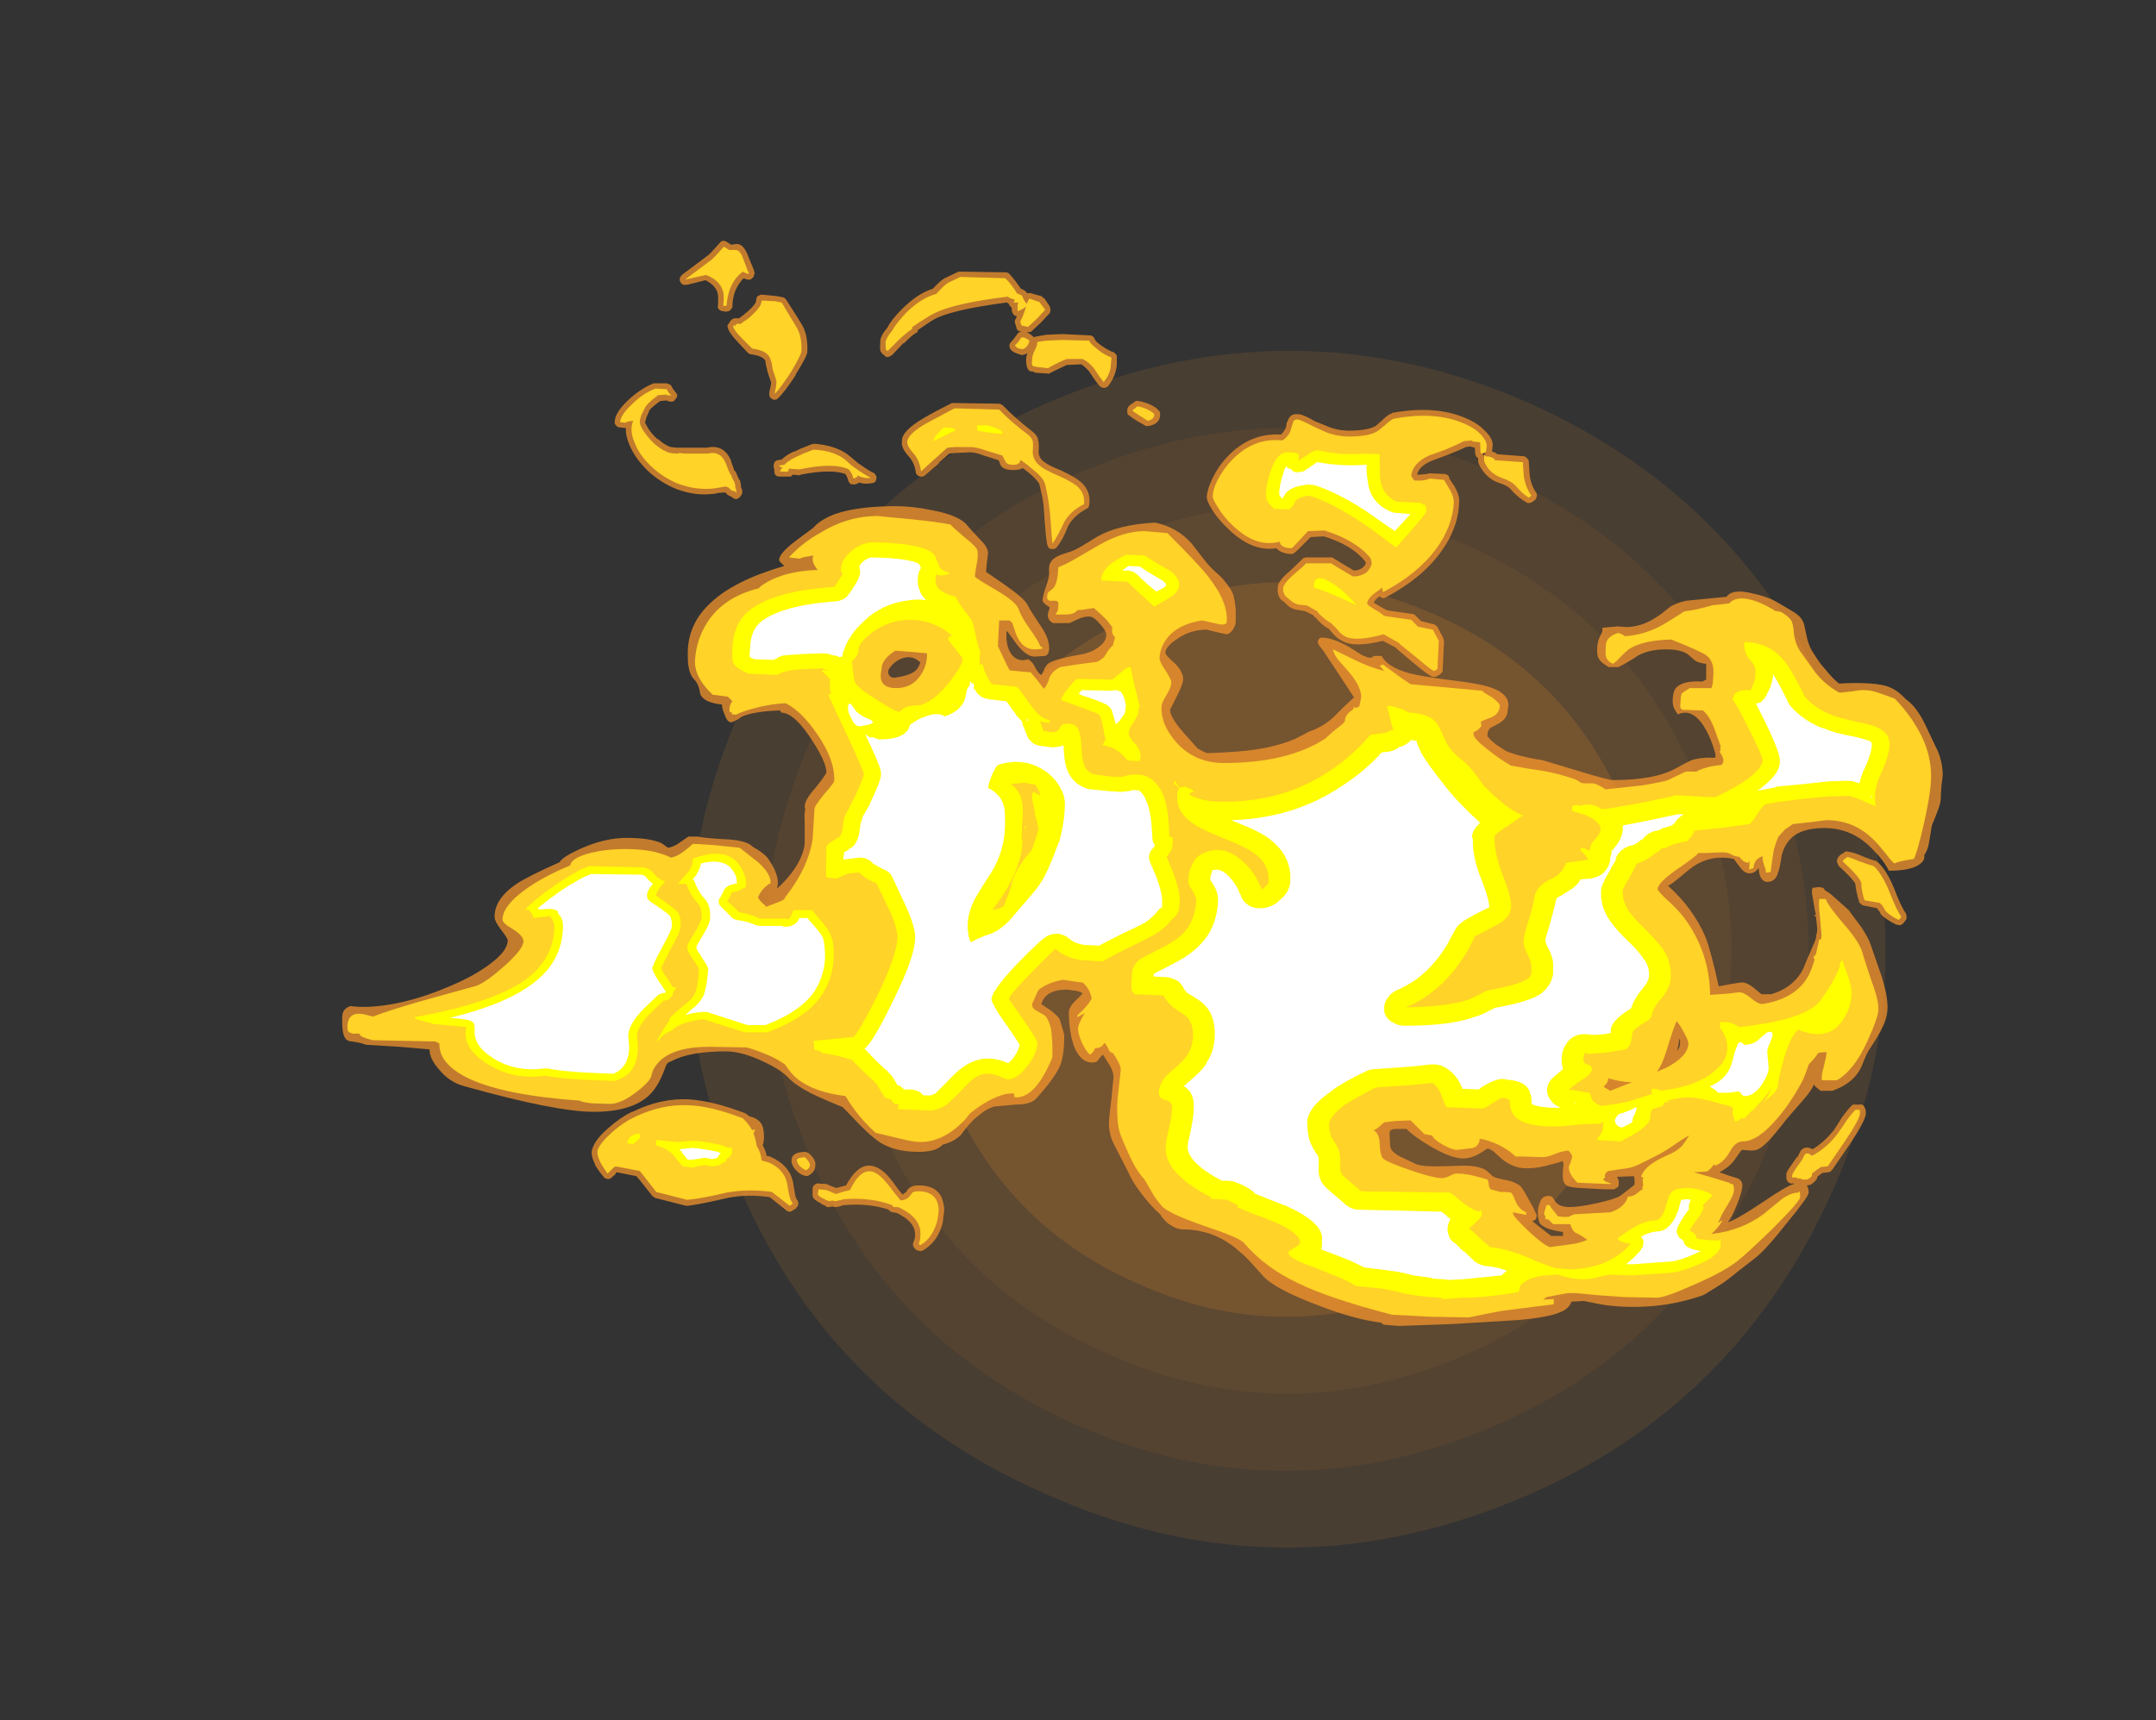 <?xml version="1.0" encoding="UTF-8" standalone="no"?>
<svg xmlns:ffdec="https://www.free-decompiler.com/flash" xmlns:xlink="http://www.w3.org/1999/xlink" ffdec:objectType="frame" height="916.6px" width="1148.45px" xmlns="http://www.w3.org/2000/svg">
  <rect width="100%" height="100%" fill="#333333" stroke="none"/>
  <g transform="matrix(1.0, 0.0, 0.0, 1.0, 158.8, 568.6)">
    <use ffdec:characterId="4609" height="304.85" transform="matrix(0.749, 1.946, -1.946, 0.749, 709.15, -473.55)" width="304.85" xlink:href="#sprite0"/>
    <use ffdec:characterId="4638" height="82.6" transform="matrix(7.0, 0.0, 0.0, 7.0, 23.45, -440.3)" width="121.8" xlink:href="#shape1"/>
  </g>
  <defs>
    <g id="sprite0" transform="matrix(1.0, 0.0, 0.0, 1.0, 0.0, 0.0)">
      <use ffdec:characterId="4608" height="43.55" transform="matrix(7.0, 0.0, 0.0, 7.0, 0.0, 0.0)" width="43.55" xlink:href="#shape0"/>
    </g>
    <g id="shape0" transform="matrix(1.0, 0.0, 0.0, 1.0, 0.0, 0.0)">
      <path d="M40.75 21.8 Q40.75 13.9 35.2 8.35 29.65 2.8 21.8 2.8 13.9 2.8 8.35 8.35 2.8 13.9 2.8 21.8 2.8 29.65 8.35 35.2 13.9 40.75 21.8 40.75 29.65 40.75 35.2 35.2 40.75 29.65 40.75 21.8 M43.55 21.8 Q43.55 30.8 37.15 37.15 30.8 43.55 21.8 43.55 12.75 43.55 6.35 37.15 0.0 30.8 0.0 21.8 0.0 12.75 6.35 6.35 12.75 0.0 21.8 0.0 30.8 0.0 37.15 6.35 43.55 12.75 43.55 21.8" fill="#ff9a2b" fill-opacity="0.106" fill-rule="evenodd" stroke="none"/>
      <path d="M37.95 21.8 Q37.95 15.05 33.2 10.35 28.5 5.6 21.8 5.6 15.1 5.6 10.35 10.35 5.6 15.05 5.6 21.8 5.6 28.5 10.35 33.2 15.1 37.95 21.8 37.95 28.5 37.95 33.2 33.2 37.95 28.5 37.95 21.8 M40.75 21.8 Q40.75 29.65 35.2 35.2 29.65 40.75 21.8 40.75 13.9 40.75 8.35 35.2 2.8 29.65 2.8 21.8 2.8 13.9 8.35 8.35 13.9 2.8 21.8 2.8 29.65 2.8 35.2 8.35 40.75 13.9 40.75 21.8" fill="#ff9a2b" fill-opacity="0.161" fill-rule="evenodd" stroke="none"/>
      <path d="M37.95 21.8 Q37.95 28.5 33.2 33.2 28.5 37.95 21.8 37.95 15.1 37.95 10.35 33.2 5.6 28.5 5.6 21.8 5.6 15.05 10.35 10.35 15.1 5.6 21.8 5.6 28.5 5.6 33.2 10.35 37.95 15.05 37.95 21.8 M35.15 21.8 Q35.15 16.25 31.2 12.35 27.35 8.4 21.8 8.4 16.2 8.4 12.3 12.35 8.4 16.25 8.4 21.8 8.4 27.35 12.3 31.25 16.2 35.15 21.8 35.15 27.35 35.15 31.2 31.25 35.15 27.35 35.15 21.8" fill="#ff9a2b" fill-opacity="0.204" fill-rule="evenodd" stroke="none"/>
      <path d="M35.15 21.8 Q35.15 27.35 31.2 31.25 27.35 35.15 21.8 35.15 16.2 35.15 12.3 31.25 8.4 27.35 8.4 21.8 8.4 16.25 12.3 12.35 16.2 8.4 21.8 8.4 27.35 8.4 31.2 12.35 35.15 16.25 35.15 21.8" fill="#ff9a2b" fill-opacity="0.325" fill-rule="evenodd" stroke="none"/>
    </g>
    <g id="shape1" transform="matrix(1.0, 0.0, 0.0, 1.0, -3.35, 62.9)">
      <path d="M117.25 -29.2 Q120.15 -29.35 121.15 -28.9 121.75 -28.65 122.35 -28.0 123.15 -27.45 123.8 -26.1 L124.8 -24.0 Q125.15 -23.1 125.15 -22.2 L125.05 -21.4 Q125.0 -20.7 125.0 -20.45 125.0 -20.15 124.8 -19.6 L124.45 -18.7 Q124.3 -18.45 124.25 -17.95 L124.1 -17.05 Q124.0 -16.5 123.75 -16.15 L123.75 -16.0 Q123.75 -15.65 123.25 -15.35 122.55 -14.95 121.05 -14.95 120.65 -15.75 119.85 -16.55 118.3 -18.2 116.15 -18.2 114.55 -18.2 113.75 -17.55 113.15 -17.05 112.9 -16.15 112.75 -15.1 112.6 -14.75 112.4 -14.1 111.8 -14.1 111.45 -14.1 111.25 -14.55 111.15 -14.85 111.15 -15.15 L110.9 -14.9 Q110.7 -14.75 110.45 -14.75 110.05 -14.75 109.7 -15.25 L109.25 -15.85 Q107.6 -16.2 106.2 -15.3 105.85 -15.05 105.2 -14.5 104.55 -13.95 104.25 -13.8 106.15 -12.1 107.1 -9.9 107.55 -8.7 108.1 -6.15 L109.15 -6.35 109.85 -6.45 Q110.25 -6.45 110.75 -6.05 L111.35 -5.55 112.1 -5.55 Q113.25 -5.9 113.9 -6.6 114.45 -7.15 114.7 -7.9 L115.3 -9.3 Q115.5 -9.7 115.55 -10.05 L115.5 -9.95 115.5 -10.05 115.55 -10.1 Q115.6 -10.35 115.6 -10.55 L115.5 -11.5 115.4 -11.45 115.4 -11.55 115.45 -11.6 115.5 -11.6 115.4 -12.05 115.2 -13.25 115.2 -13.5 115.25 -13.65 115.3 -13.65 115.65 -13.7 Q116.0 -13.7 116.1 -13.6 L116.2 -13.45 Q116.4 -13.35 116.65 -13.15 L118.0 -11.95 Q118.2 -11.65 118.85 -10.8 119.4 -10.0 119.6 -9.5 L120.45 -7.05 Q120.95 -5.55 120.95 -4.55 120.95 -3.8 120.55 -3.0 120.3 -2.45 119.5 -1.25 119.35 -1.0 119.15 -0.5 118.95 0.05 118.75 0.35 118.15 1.3 116.75 1.8 L115.85 1.8 115.55 1.55 Q115.35 1.4 115.35 1.3 115.2 1.75 114.45 2.6 113.35 3.85 113.15 4.1 111.75 5.95 111.1 6.25 110.9 6.35 110.55 6.35 L109.95 6.3 Q109.8 6.3 109.7 6.5 L109.35 7.0 Q108.95 7.6 108.15 8.0 108.8 8.25 109.5 8.45 109.9 8.6 109.9 9.0 109.9 9.45 109.5 10.45 109.1 11.45 108.8 11.8 109.4 11.65 111.5 10.25 113.4 8.95 113.85 8.9 L113.8 8.85 113.75 8.85 Q113.55 8.9 113.4 8.75 113.3 8.7 113.25 8.45 L113.25 8.2 Q113.2 8.05 113.6 7.5 L114.05 6.85 114.1 6.85 114.35 6.35 Q114.7 5.95 115.25 6.25 116.15 5.7 116.9 4.75 L117.5 3.8 Q117.9 3.25 118.2 2.95 118.25 2.85 118.4 2.85 L118.8 2.85 Q119.1 2.8 119.2 3.05 119.3 3.2 119.3 3.5 119.3 4.05 118.05 5.9 L116.75 7.8 116.6 7.95 116.45 8.0 116.0 8.05 115.65 8.3 115.6 8.4 Q115.55 8.65 115.1 8.95 L114.85 9.0 114.8 9.0 Q114.95 9.2 114.95 9.55 114.95 9.85 113.3 11.85 111.65 13.95 110.85 14.55 L109.5 15.6 Q108.6 16.35 108.0 16.7 L107.35 17.1 Q107.0 17.35 106.65 17.45 105.9 17.7 105.0 17.9 103.35 18.25 101.6 18.25 100.2 18.25 99.1 18.05 L97.85 17.8 96.9 17.85 Q96.7 18.4 96.05 18.65 95.15 19.05 92.85 19.25 L87.95 19.55 83.8 19.7 83.1 19.65 82.6 19.6 82.4 19.45 Q80.4 19.2 77.8 18.2 74.85 17.1 73.75 16.2 73.55 16.05 72.85 15.25 72.15 14.45 71.6 14.0 69.75 12.35 67.3 12.35 66.85 12.35 66.2 11.9 65.75 11.5 65.6 11.2 65.25 10.9 64.8 10.4 63.6 9.0 63.2 8.05 L62.15 6.0 Q61.7 5.2 61.7 4.25 61.7 3.9 61.9 2.3 L62.05 0.75 Q62.05 0.35 61.75 -0.15 L61.25 -0.95 Q61.05 -0.8 60.85 -0.5 60.75 -0.35 60.45 -0.35 59.3 -0.35 58.85 -2.25 58.65 -3.2 58.65 -4.15 58.65 -4.5 59.0 -4.9 L59.7 -5.6 Q59.65 -5.7 59.25 -5.8 L58.55 -5.9 Q57.75 -5.9 57.35 -5.7 56.75 -5.45 56.55 -4.8 L57.3 -4.3 Q57.85 -3.85 57.95 -3.65 58.3 -2.55 58.3 -2.4 58.3 -0.95 58.0 -0.15 57.6 0.8 56.2 2.35 55.8 2.85 54.6 2.85 L52.95 3.0 Q52.5 3.15 52.15 3.4 L51.45 3.95 Q51.25 4.15 50.9 4.55 L50.4 5.2 Q49.85 5.7 49.05 5.9 L48.95 6.0 Q48.45 6.45 47.2 6.45 45.1 6.45 43.9 5.45 43.5 5.15 42.75 4.4 L41.45 3.05 Q40.1 2.5 39.05 2.0 37.8 1.35 37.3 0.8 36.75 0.2 35.35 -0.45 33.75 -1.2 32.55 -1.2 29.8 -1.2 28.4 -0.45 28.25 -0.4 28.1 -0.3 27.95 -0.05 27.8 0.4 27.45 1.25 27.1 1.7 25.85 3.4 22.5 3.4 19.6 3.4 12.65 1.45 11.5 1.15 10.7 0.15 10.0 -0.65 10.0 -1.35 L7.7 -1.55 5.2 -1.7 4.7 -1.85 4.15 -1.95 Q3.95 -1.95 3.85 -2.0 3.5 -2.1 3.4 -2.75 3.35 -3.1 3.35 -3.5 3.35 -4.0 3.4 -4.1 3.5 -4.5 4.0 -4.65 5.35 -4.45 7.45 -4.85 9.4 -5.25 11.4 -6.1 13.35 -6.9 14.6 -7.85 15.95 -8.85 15.95 -9.65 15.95 -9.8 15.45 -10.45 14.95 -11.1 14.95 -11.45 14.95 -12.85 16.7 -14.0 17.55 -14.55 19.9 -15.6 20.1 -16.0 21.55 -16.65 23.35 -17.45 25.0 -17.45 26.75 -17.45 27.65 -17.05 L28.15 -16.7 Q28.5 -16.75 28.9 -17.0 L29.7 -17.55 30.45 -17.55 Q30.75 -17.45 32.4 -17.35 33.9 -17.3 34.45 -16.9 34.6 -16.75 35.05 -16.5 35.5 -16.2 35.75 -15.9 36.2 -15.25 36.35 -14.8 36.6 -14.15 36.45 -13.65 L36.45 -13.6 Q37.25 -14.3 37.85 -15.2 38.45 -16.15 38.55 -17.0 L38.55 -18.8 Q38.5 -19.3 38.6 -19.65 38.55 -19.75 38.55 -19.85 38.55 -20.35 39.4 -21.3 40.2 -22.3 40.2 -22.45 40.2 -23.2 39.1 -24.9 37.9 -26.75 37.0 -26.95 L36.75 -27.0 Q36.7 -27.05 36.7 -27.15 34.8 -27.1 33.8 -26.7 33.15 -26.25 32.95 -26.25 32.65 -26.25 32.45 -26.85 32.25 -27.3 32.25 -27.6 30.85 -27.75 30.6 -28.4 30.5 -29.15 30.15 -29.5 29.8 -29.85 29.7 -30.55 29.65 -30.85 29.65 -31.5 29.65 -33.75 31.4 -35.35 33.2 -37.05 37.0 -38.15 36.6 -38.5 36.6 -38.6 36.6 -39.1 37.85 -40.05 L39.2 -41.05 Q39.7 -41.65 40.85 -42.1 42.6 -42.7 45.5 -42.7 46.75 -42.7 48.2 -42.4 50.35 -42.0 50.95 -41.2 51.15 -40.95 52.0 -40.05 52.5 -39.55 52.5 -39.1 L52.4 -38.3 52.35 -37.7 53.65 -36.8 Q55.25 -35.7 55.5 -35.2 55.65 -34.85 56.6 -33.45 57.15 -32.6 57.15 -31.9 57.15 -31.4 56.85 -31.3 L56.05 -31.25 Q55.45 -31.25 54.75 -32.1 L53.95 -33.2 53.9 -33.1 53.9 -32.8 Q53.9 -31.95 54.3 -31.4 54.8 -30.8 55.55 -31.05 55.9 -30.85 56.1 -30.4 56.3 -30.0 56.55 -29.85 56.7 -30.05 56.8 -30.35 56.95 -30.6 57.05 -30.7 57.5 -31.05 59.5 -31.4 60.4 -31.55 60.95 -32.0 61.5 -32.4 61.5 -32.9 61.5 -33.2 61.05 -33.7 60.55 -34.3 60.2 -34.3 59.75 -34.3 59.35 -34.1 L58.7 -33.8 57.45 -33.8 Q57.05 -34.0 57.05 -34.4 57.05 -34.55 57.2 -35.0 56.85 -35.2 56.7 -35.4 L56.65 -35.5 Q56.65 -35.8 56.9 -36.55 57.15 -37.25 57.15 -37.55 57.1 -38.2 57.25 -38.4 57.45 -38.85 58.5 -39.15 59.05 -39.3 59.7 -39.7 L60.85 -40.4 Q62.45 -41.3 65.2 -41.45 66.9 -41.1 68.0 -39.85 L68.85 -38.75 Q69.35 -38.1 69.8 -37.7 70.25 -37.35 70.7 -36.75 71.15 -36.15 71.2 -35.8 71.3 -35.4 71.35 -34.8 L71.35 -33.95 Q71.35 -33.6 71.1 -33.25 70.85 -32.95 70.65 -32.95 L69.95 -33.1 69.15 -33.3 Q67.9 -33.3 66.9 -32.6 66.0 -32.0 66.0 -31.55 66.0 -31.35 66.7 -30.75 67.35 -30.1 67.35 -29.55 67.35 -29.15 66.85 -28.2 L66.35 -27.2 Q66.35 -26.55 67.7 -25.1 L68.45 -24.25 68.65 -24.15 Q68.9 -24.0 69.15 -23.9 L70.4 -23.95 Q72.3 -24.05 73.6 -24.3 75.0 -24.6 75.9 -25.0 L76.95 -25.55 Q78.0 -25.9 78.8 -26.65 L79.5 -27.35 80.35 -28.15 79.0 -30.2 Q78.2 -31.4 78.05 -31.65 L77.85 -31.9 Q77.6 -32.2 77.6 -32.35 77.6 -32.55 77.75 -32.65 L77.85 -32.7 Q78.85 -32.7 80.35 -31.75 81.0 -31.3 81.25 -31.25 81.65 -31.05 81.85 -31.3 L82.45 -31.3 Q82.9 -30.45 84.5 -30.0 85.4 -29.75 87.75 -29.45 89.9 -29.2 90.75 -28.9 92.1 -28.45 92.1 -27.55 L92.05 -27.2 92.05 -27.15 Q92.0 -26.45 91.25 -26.1 L90.7 -25.8 Q90.5 -25.6 90.5 -25.25 90.5 -25.1 91.1 -24.6 L91.85 -24.1 Q92.0 -24.0 92.65 -23.8 93.5 -23.55 94.75 -23.35 L97.4 -22.55 Q99.7 -21.85 100.05 -21.85 103.25 -21.85 104.85 -22.75 105.75 -23.25 106.0 -23.35 106.7 -23.6 107.85 -23.55 L107.85 -23.85 Q107.45 -25.3 106.8 -26.2 105.95 -27.3 105.0 -26.85 104.8 -27.1 104.65 -27.45 104.6 -27.7 104.6 -27.85 104.6 -28.5 104.8 -28.8 105.3 -29.45 106.85 -29.35 L107.15 -29.5 107.15 -30.7 Q106.6 -30.75 106.3 -30.95 L105.9 -31.3 Q105.4 -31.8 104.1 -31.8 102.85 -31.8 102.0 -31.35 101.1 -30.75 100.45 -30.45 L99.75 -30.45 Q99.1 -30.8 98.95 -31.15 98.85 -31.3 98.85 -31.85 98.85 -32.4 99.15 -32.95 L99.25 -33.15 99.25 -33.45 99.35 -33.45 100.4 -33.55 101.05 -33.5 Q102.15 -33.5 103.2 -34.15 103.7 -34.45 104.1 -34.8 L104.5 -35.1 105.05 -35.35 105.6 -35.5 108.7 -35.8 Q109.15 -36.45 110.7 -36.05 111.7 -35.85 112.45 -35.45 L113.8 -34.65 Q114.45 -34.25 114.6 -33.7 L114.85 -32.55 Q115.05 -31.85 115.35 -31.45 115.85 -30.65 116.2 -30.3 116.7 -29.65 117.25 -29.2 M93.65 -46.1 Q93.7 -45.1 93.75 -44.85 93.85 -44.25 94.2 -43.75 94.3 -43.6 94.25 -43.45 94.25 -43.3 94.1 -43.15 L93.95 -43.05 Q93.85 -42.95 93.7 -42.95 93.55 -42.9 93.45 -43.0 92.85 -43.35 92.35 -43.9 92.1 -44.25 91.45 -44.45 90.65 -44.7 90.15 -45.4 89.75 -45.95 89.8 -46.2 L89.8 -46.35 Q89.65 -46.45 89.6 -46.6 89.55 -46.75 89.55 -47.15 89.3 -47.2 89.2 -47.25 L88.85 -47.2 Q88.25 -46.9 87.45 -46.6 L86.25 -46.15 Q85.3 -45.75 85.15 -45.1 L85.4 -45.1 85.9 -45.15 Q86.0 -45.2 86.15 -45.2 L87.2 -45.15 Q87.35 -45.15 87.5 -45.05 87.6 -44.95 87.6 -44.8 L88.0 -44.2 Q88.4 -43.5 88.35 -43.0 88.3 -41.05 86.95 -39.2 85.5 -37.2 82.75 -35.75 82.65 -35.7 82.5 -35.7 82.4 -35.75 82.3 -35.85 81.95 -35.6 81.85 -35.35 L82.45 -35.0 82.8 -34.8 83.0 -34.75 84.75 -34.5 Q84.9 -34.5 85.0 -34.4 L85.45 -33.95 86.45 -33.7 86.6 -33.6 86.7 -33.5 87.15 -32.65 87.15 -32.6 87.2 -32.4 87.1 -30.25 Q87.1 -30.15 87.05 -30.05 L86.9 -29.9 86.65 -29.75 Q86.5 -29.7 86.35 -29.7 86.1 -29.75 84.9 -30.75 L83.65 -31.8 83.5 -31.95 82.55 -32.45 Q80.35 -31.9 79.45 -32.45 79.1 -32.6 78.75 -33.0 L78.35 -33.45 78.35 -33.4 Q77.85 -33.7 77.4 -34.25 L77.35 -34.25 77.25 -34.4 76.65 -34.7 76.1 -34.8 76.05 -34.8 Q75.5 -34.9 75.2 -35.25 75.05 -35.4 74.9 -35.5 74.5 -35.8 74.55 -36.45 74.5 -36.95 75.4 -37.7 L76.35 -38.6 Q76.45 -38.7 76.5 -38.75 L76.7 -38.8 78.6 -38.8 Q78.75 -38.8 78.85 -38.7 L79.75 -38.15 80.35 -37.8 Q80.75 -37.8 81.05 -38.05 81.2 -38.2 81.25 -38.35 L81.2 -38.5 Q80.2 -39.75 78.05 -40.4 L77.05 -40.35 76.4 -39.7 Q75.8 -39.05 75.6 -39.05 74.85 -39.1 74.55 -39.4 L74.45 -39.5 Q72.6 -39.2 70.8 -40.95 70.1 -41.6 69.6 -42.35 69.1 -43.15 69.15 -43.45 69.2 -44.05 69.6 -44.85 70.0 -45.7 70.7 -46.45 72.45 -48.3 74.8 -48.15 75.0 -48.35 75.1 -48.55 L75.15 -48.6 75.25 -49.1 75.3 -49.15 Q75.45 -49.75 76.05 -49.7 L76.1 -49.7 Q76.45 -49.7 77.4 -49.15 L78.15 -48.85 Q79.0 -48.45 80.0 -48.45 81.35 -48.45 82.0 -48.8 L82.45 -49.2 Q82.8 -49.55 83.15 -49.75 L83.15 -49.7 83.25 -49.8 Q86.55 -50.4 88.85 -49.4 89.8 -49.0 90.35 -48.4 90.95 -47.8 90.9 -47.3 L90.85 -46.85 Q91.05 -46.8 91.15 -46.75 L91.15 -46.7 91.3 -46.65 93.25 -46.5 Q93.4 -46.5 93.5 -46.35 93.65 -46.25 93.65 -46.1 M105.1 -2.15 L105.05 -1.75 104.95 -1.3 104.9 -1.2 Q105.1 -1.4 105.15 -1.7 105.2 -2.0 105.1 -2.2 L105.1 -2.15 M117.5 -16.25 L117.55 -16.25 117.65 -16.35 Q117.8 -16.45 117.95 -16.4 118.4 -16.35 119.05 -16.05 119.65 -15.8 120.05 -15.7 L120.2 -15.6 Q120.85 -15.05 121.45 -13.6 122.0 -12.15 122.35 -11.7 122.4 -11.55 122.4 -11.4 122.4 -11.25 122.3 -11.15 L122.15 -10.95 Q122.05 -10.85 121.9 -10.8 L121.6 -10.85 Q120.7 -11.3 120.4 -11.7 L120.4 -11.75 120.15 -12.1 119.15 -12.3 Q119.05 -12.3 118.95 -12.4 118.85 -12.45 118.8 -12.55 118.55 -13.35 118.5 -13.95 118.3 -14.35 117.25 -15.3 L117.15 -15.5 117.1 -15.65 Q117.1 -16.0 117.5 -16.25 M50.25 -60.55 L50.45 -60.55 53.8 -60.5 Q54.0 -60.5 54.1 -60.4 54.4 -60.1 54.9 -59.4 L55.0 -59.25 Q55.3 -59.15 55.45 -58.95 L55.5 -58.9 Q55.65 -58.95 55.8 -58.9 L56.5 -58.7 Q56.6 -58.7 56.65 -58.6 L56.8 -58.5 57.2 -57.9 Q57.25 -57.75 57.25 -57.65 57.25 -57.5 57.2 -57.4 L56.55 -56.7 55.8 -56.0 Q55.75 -55.95 55.65 -55.95 L55.45 -55.95 Q55.65 -55.85 55.95 -55.6 L56.0 -55.55 Q56.05 -55.6 56.1 -55.6 L56.95 -55.75 58.15 -55.8 60.25 -55.7 Q60.4 -55.7 60.5 -55.6 60.6 -55.5 60.65 -55.35 60.7 -55.25 60.95 -55.05 61.4 -54.7 61.95 -54.45 L62.1 -54.4 Q62.3 -54.2 62.3 -54.15 L62.3 -53.5 Q62.25 -52.65 61.65 -51.85 61.55 -51.75 61.35 -51.7 61.2 -51.7 61.05 -51.8 60.85 -51.95 60.2 -52.95 59.9 -53.3 59.6 -53.5 L58.6 -53.45 58.5 -53.45 Q57.85 -53.15 57.25 -52.85 57.15 -52.75 57.0 -52.8 L56.2 -52.85 Q56.05 -52.85 56.0 -52.9 L55.95 -52.95 55.85 -52.95 Q55.6 -52.95 55.5 -53.2 55.4 -53.4 55.4 -53.85 55.4 -54.1 55.5 -54.35 55.4 -54.3 55.3 -54.25 L55.1 -54.2 Q54.9 -54.25 54.75 -54.3 54.2 -54.5 54.15 -54.8 54.1 -54.9 54.15 -55.05 54.2 -55.15 54.3 -55.25 54.45 -55.4 54.65 -55.7 L54.75 -55.8 54.7 -55.8 Q54.85 -55.95 55.05 -56.0 L55.0 -56.0 Q54.85 -56.0 54.75 -56.1 54.65 -56.2 54.65 -56.35 L54.55 -56.65 Q54.5 -56.8 54.6 -56.95 L54.7 -57.15 54.55 -57.2 Q54.4 -57.3 54.35 -57.45 54.3 -57.55 54.3 -57.8 L54.2 -57.9 Q54.1 -58.0 54.05 -58.15 L53.9 -58.2 Q50.1 -57.7 48.65 -57.05 48.15 -56.8 47.45 -56.3 L47.15 -56.1 47.15 -56.0 Q47.1 -55.9 46.95 -55.85 46.65 -55.65 46.1 -55.1 L46.05 -55.1 45.15 -54.15 45.15 -54.2 Q45.0 -54.05 44.85 -54.05 44.7 -54.05 44.6 -54.2 L44.45 -54.3 44.35 -54.45 Q44.25 -54.55 44.3 -55.2 44.3 -55.6 44.65 -56.05 L44.85 -56.3 Q45.15 -56.9 45.95 -57.7 47.15 -58.9 48.3 -59.25 48.85 -59.85 49.2 -60.05 L50.25 -60.55 M32.35 -62.9 Q32.5 -62.9 32.65 -62.8 L32.95 -62.6 33.3 -62.65 Q33.9 -62.75 34.3 -61.6 L34.65 -60.75 34.7 -60.6 34.75 -60.4 34.7 -60.35 Q34.7 -60.25 34.65 -60.15 34.55 -60.05 34.5 -60.0 34.3 -59.85 33.9 -60.05 33.5 -59.65 33.25 -59.05 33.05 -58.5 33.05 -57.9 33.05 -57.8 32.95 -57.7 L32.8 -57.55 32.55 -57.5 32.3 -57.55 Q32.15 -57.55 32.0 -57.7 31.9 -57.85 31.95 -58.0 32.0 -58.7 31.9 -59.0 31.7 -59.55 31.0 -59.9 L29.6 -59.55 29.3 -59.55 Q29.15 -59.65 29.1 -59.75 29.0 -59.9 29.05 -60.05 29.1 -60.2 29.2 -60.3 L31.0 -61.65 Q31.3 -61.85 31.55 -62.15 L31.6 -62.2 32.1 -62.75 Q32.2 -62.9 32.35 -62.9 M33.0 -56.9 Q33.1 -57.0 33.3 -57.0 L33.6 -57.0 33.6 -57.05 33.7 -57.1 34.25 -57.55 Q34.8 -58.05 34.85 -58.3 L34.85 -58.35 Q34.85 -58.45 34.9 -58.55 L34.9 -58.6 Q34.95 -58.7 35.1 -58.75 35.2 -58.8 35.3 -58.8 L36.35 -58.7 36.9 -58.6 Q37.05 -58.55 37.15 -58.4 38.15 -56.85 38.4 -56.4 38.8 -55.65 38.75 -54.45 38.75 -54.15 37.85 -52.7 L37.85 -52.65 Q36.95 -51.3 36.55 -50.95 36.45 -50.8 36.25 -50.8 36.1 -50.8 35.95 -50.95 35.85 -51.05 35.85 -51.25 35.85 -51.4 35.95 -51.8 L36.0 -52.1 35.7 -53.0 35.7 -53.05 35.6 -53.45 35.55 -53.8 Q35.3 -54.15 34.5 -54.25 34.35 -54.25 34.2 -54.4 L33.45 -55.2 Q32.75 -55.95 32.7 -56.3 32.65 -56.4 32.7 -56.5 L32.9 -56.8 33.0 -56.9 M37.75 -46.85 Q38.25 -47.1 39.05 -47.4 L39.25 -47.45 Q40.8 -47.35 41.8 -46.65 42.05 -46.45 42.35 -46.2 L42.45 -46.1 42.5 -46.1 42.5 -46.05 Q43.35 -45.45 43.75 -45.25 43.9 -45.2 43.95 -45.05 44.05 -44.95 44.0 -44.8 44.0 -44.65 43.9 -44.55 43.8 -44.45 43.65 -44.45 43.1 -44.35 42.7 -44.5 42.55 -44.4 42.35 -44.35 42.15 -44.35 42.0 -44.4 L42.0 -44.45 Q41.9 -44.5 41.85 -44.7 41.8 -44.9 41.65 -45.15 40.55 -45.55 38.25 -45.1 L38.15 -45.05 37.65 -45.1 37.5 -44.95 36.6 -44.95 Q36.45 -44.95 36.35 -45.05 36.25 -45.15 36.25 -45.25 L36.25 -45.3 Q36.2 -45.4 36.25 -45.5 36.2 -45.55 36.2 -45.65 36.15 -45.75 36.2 -45.85 36.2 -46.0 36.3 -46.1 36.4 -46.2 36.5 -46.2 L36.8 -46.25 Q37.15 -46.6 37.7 -46.85 L37.75 -46.85 M25.1 -50.75 Q26.05 -51.65 27.05 -52.05 L28.05 -52.05 28.3 -51.95 Q28.4 -51.9 28.45 -51.75 28.5 -51.65 28.7 -51.4 28.8 -51.3 28.85 -51.15 28.85 -51.0 28.75 -50.9 L28.6 -50.7 Q28.4 -50.6 28.15 -50.7 L28.05 -50.75 27.55 -50.7 Q26.85 -50.2 26.7 -49.95 L26.7 -49.9 26.5 -49.45 Q26.45 -49.25 26.4 -49.05 26.45 -48.95 26.65 -48.6 L26.65 -48.6 Q26.95 -48.15 27.35 -47.8 L27.4 -47.8 Q27.9 -47.35 28.35 -47.2 L28.85 -47.15 31.1 -47.15 Q32.4 -47.45 32.95 -46.15 L32.95 -46.1 33.2 -45.4 Q33.3 -45.35 33.35 -45.2 33.4 -45.05 33.55 -44.75 33.65 -44.65 33.65 -44.55 L33.7 -44.3 33.7 -44.15 Q33.75 -44.05 33.8 -43.9 L33.8 -43.7 33.7 -43.5 Q33.55 -43.3 33.4 -43.25 33.25 -43.2 33.05 -43.35 L33.0 -43.4 Q32.65 -43.55 32.55 -43.7 L32.5 -43.75 31.9 -43.7 Q31.8 -43.65 31.7 -43.65 30.25 -43.45 28.8 -44.0 27.55 -44.5 26.55 -45.45 25.6 -46.4 25.2 -47.4 24.9 -48.1 24.95 -48.65 L24.9 -48.65 24.45 -48.7 Q24.3 -48.7 24.2 -48.85 24.05 -48.95 24.1 -49.15 24.1 -49.8 25.1 -50.75 M44.9 -30.1 Q44.9 -29.95 45.0 -29.8 45.15 -29.6 45.45 -29.65 46.5 -29.8 46.95 -30.15 47.2 -30.35 47.35 -30.8 46.65 -31.5 45.7 -31.0 45.35 -30.8 45.1 -30.5 44.9 -30.25 44.9 -30.1 M90.35 -46.7 L90.3 -46.75 90.15 -46.7 90.2 -46.55 90.35 -46.7 M90.2 -46.55 L90.2 -46.55 M90.6 -46.6 L90.6 -46.6 M83.65 -30.35 L83.65 -30.35 M65.5 -49.95 L65.5 -50.0 Q65.6 -49.85 65.6 -49.7 65.6 -48.95 64.7 -48.8 L64.5 -48.8 Q64.45 -48.85 64.35 -48.9 L63.9 -49.15 Q63.35 -49.5 63.25 -49.6 63.15 -49.65 63.1 -49.75 L63.1 -49.95 Q63.05 -50.25 63.45 -50.5 L63.5 -50.55 63.5 -50.5 63.65 -50.65 Q63.8 -50.75 63.95 -50.7 64.35 -50.65 64.8 -50.45 65.35 -50.2 65.5 -49.95 M60.0 -42.5 Q59.05 -42.0 58.6 -41.2 58.2 -40.15 57.75 -39.6 57.65 -39.45 57.5 -39.45 57.3 -39.4 57.15 -39.5 57.05 -39.6 57.0 -39.8 56.9 -40.3 56.8 -41.7 56.75 -42.9 56.6 -43.55 L56.4 -44.4 Q56.2 -44.75 55.6 -45.25 L55.15 -45.6 Q54.9 -45.45 54.4 -45.45 53.55 -45.45 53.4 -45.95 L53.4 -46.0 53.3 -46.2 52.2 -46.55 Q51.55 -46.8 51.15 -46.8 L50.0 -46.75 49.55 -46.7 48.75 -46.0 48.75 -45.95 47.7 -45.05 Q47.6 -44.95 47.4 -44.95 47.25 -44.95 47.15 -45.05 47.0 -45.15 47.0 -45.3 46.9 -46.0 46.5 -46.45 45.85 -47.15 45.95 -47.65 45.9 -48.4 47.6 -49.4 48.35 -49.85 49.75 -50.55 L49.95 -50.55 53.35 -50.5 53.5 -50.45 53.65 -50.35 Q54.45 -49.5 55.85 -48.4 56.25 -48.1 56.3 -47.8 L56.3 -47.75 Q56.4 -47.55 56.35 -46.85 56.35 -46.35 56.8 -46.05 57.1 -45.8 58.1 -45.4 59.15 -44.9 59.55 -44.55 60.35 -43.85 60.2 -42.8 L60.15 -42.6 60.0 -42.5 M90.5 6.2 L89.95 6.55 Q89.3 6.95 88.65 6.95 87.75 6.95 86.2 6.05 84.85 5.25 84.35 4.7 L83.45 4.7 Q83.05 4.75 83.05 5.0 L83.1 5.95 Q83.1 6.1 83.2 6.3 83.4 6.55 83.85 6.8 L85.0 7.35 Q85.35 7.5 85.65 7.5 86.1 7.6 88.65 7.5 89.85 7.5 90.4 7.85 90.65 8.05 90.9 8.3 91.1 8.45 91.95 8.6 92.65 8.75 93.0 9.05 93.15 9.15 93.6 10.0 94.05 10.75 94.1 10.95 L94.25 11.25 94.2 11.55 94.1 11.65 93.9 11.7 94.45 12.15 95.35 12.85 96.25 12.85 96.25 12.55 Q94.85 12.35 94.5 11.9 94.35 11.7 94.35 11.05 94.35 10.6 94.5 10.3 94.65 9.8 95.15 9.8 95.35 9.8 95.45 9.9 L95.65 10.2 Q95.95 10.65 96.75 10.65 97.5 10.65 98.85 10.35 100.2 10.05 100.6 9.8 L101.2 9.35 101.7 8.95 101.7 8.55 101.65 8.3 100.35 8.35 100.45 8.5 Q100.5 8.65 100.5 8.85 100.5 9.1 100.4 9.15 L100.15 9.3 99.45 9.3 97.55 9.2 Q96.85 9.15 96.6 9.05 96.3 8.9 96.25 8.5 96.2 8.2 96.3 7.35 L96.2 7.15 Q95.85 7.3 95.35 7.4 94.45 7.7 93.45 7.7 92.45 7.7 91.55 6.95 L90.95 6.4 Q90.65 6.2 90.5 6.2 M47.2 9.0 Q48.7 9.0 49.05 10.15 L49.05 10.2 Q49.25 10.75 49.1 11.35 49.1 11.95 48.8 12.55 48.4 13.45 47.55 13.95 47.45 14.0 47.35 14.0 L47.1 13.95 Q46.65 13.65 46.85 13.25 46.95 13.05 46.95 12.8 L46.95 12.75 Q46.95 11.75 45.55 11.1 L45.3 11.05 Q45.2 11.05 45.1 11.0 L44.95 10.9 44.95 10.85 Q43.45 10.35 41.6 10.5 L41.5 10.5 Q41.1 10.65 40.9 10.65 L40.8 10.65 40.65 10.6 40.45 10.65 40.25 10.65 40.1 10.55 40.05 10.5 40.0 10.5 Q39.85 10.45 39.75 10.35 39.35 10.15 39.2 9.95 39.15 9.85 39.15 9.7 L39.15 9.25 Q39.15 9.1 39.25 9.0 39.35 8.9 39.5 8.85 L40.25 8.9 40.3 8.95 40.95 9.2 Q41.3 9.1 41.7 9.0 42.3 7.9 42.95 7.6 43.75 7.25 44.65 8.05 45.0 8.35 45.7 9.35 L46.0 9.7 46.2 9.55 46.25 9.55 46.4 9.3 46.5 9.2 Q46.75 9.0 47.2 9.0 M37.8 1.3 L37.75 1.3 37.7 1.25 37.8 1.3 M35.35 5.95 Q35.6 6.4 35.65 6.75 L35.9 6.8 36.0 6.85 Q37.35 7.45 37.65 8.7 L37.8 9.6 Q37.85 9.95 38.0 10.15 38.1 10.3 38.05 10.45 38.05 10.6 37.9 10.7 L37.9 10.75 37.65 10.9 Q37.55 11.0 37.4 11.0 37.25 11.0 37.15 10.9 L35.9 9.9 Q34.25 9.65 32.7 9.95 30.8 10.4 29.7 10.55 L29.5 10.55 27.15 9.95 26.95 9.8 26.2 8.85 25.75 8.3 24.25 8.0 24.15 8.1 24.15 8.15 23.8 8.45 Q23.65 8.55 23.5 8.5 23.35 8.5 23.25 8.35 22.9 7.95 22.6 7.45 L22.6 7.4 Q22.2 6.6 22.4 6.2 22.6 5.5 23.65 4.6 24.5 3.85 25.4 3.4 L25.45 3.4 Q27.6 2.35 29.7 2.45 31.5 2.55 34.0 3.5 L34.15 3.6 34.35 3.75 Q35.05 3.9 35.3 4.4 35.45 4.7 35.45 5.35 35.45 5.65 35.35 5.95 M37.6 6.85 Q37.7 6.6 38.1 6.5 38.35 6.45 38.55 6.45 38.7 6.45 38.85 6.55 39.45 7.05 39.35 7.55 39.35 7.95 38.85 8.25 L38.7 8.3 38.5 8.25 Q38.15 8.15 37.85 7.8 L37.8 7.75 Q37.5 7.35 37.55 7.05 37.55 6.95 37.6 6.85" fill="#ff9a2b" fill-opacity="0.702" fill-rule="evenodd" stroke="none"/>
      <path d="M120.25 -28.5 L121.5 -28.05 Q122.95 -26.55 123.7 -24.85 124.35 -23.3 124.25 -21.75 124.2 -20.7 123.7 -18.45 123.2 -16.3 122.95 -15.85 121.65 -15.65 121.5 -15.5 121.3 -15.6 120.9 -16.15 120.3 -16.9 119.9 -17.3 118.4 -18.8 116.3 -18.8 L115.1 -18.65 113.75 -18.5 113.15 -18.1 112.65 -17.55 Q112.45 -17.1 112.3 -16.55 112.2 -16.0 112.05 -14.85 L111.7 -14.8 Q111.7 -15.0 111.55 -15.4 111.4 -15.85 111.45 -16.0 L111.45 -16.05 Q111.2 -16.0 110.95 -15.75 110.75 -15.45 110.75 -15.15 L110.4 -15.05 Q110.45 -15.15 110.45 -15.7 L110.35 -15.55 Q110.15 -15.55 109.9 -15.75 109.7 -15.95 109.7 -16.0 109.25 -16.05 108.95 -16.25 108.75 -16.35 108.3 -16.35 L107.15 -16.3 106.55 -16.3 Q106.4 -16.05 104.85 -15.0 103.5 -14.05 103.45 -13.55 103.45 -13.45 104.05 -12.85 104.9 -12.1 105.45 -11.4 107.4 -8.8 107.45 -5.5 L108.85 -5.6 109.65 -5.7 Q110.0 -5.7 110.5 -5.3 111.0 -4.85 111.4 -4.8 114.0 -5.2 114.95 -7.0 115.2 -7.5 115.4 -8.2 115.35 -8.25 115.3 -8.35 L115.5 -8.6 115.75 -9.7 115.9 -9.75 Q115.95 -10.05 115.9 -10.35 L115.8 -11.5 Q115.7 -12.25 115.75 -12.8 L116.25 -12.8 Q116.4 -12.3 117.7 -10.8 118.95 -9.35 119.1 -8.5 119.15 -8.3 119.75 -6.5 120.3 -5.05 120.25 -4.3 120.2 -3.7 119.45 -2.05 118.45 0.2 117.1 1.0 L115.95 1.0 Q115.9 0.65 116.1 -0.05 116.3 -0.85 116.3 -1.05 L116.3 -1.15 115.75 -1.1 115.65 -1.05 115.45 -0.75 114.95 -0.2 Q114.8 0.3 114.5 1.0 113.95 2.05 113.2 3.1 111.3 5.65 109.95 5.65 109.4 5.65 109.0 6.35 108.55 7.2 107.85 7.5 L107.75 7.4 Q107.4 7.85 107.2 7.95 L106.2 8.0 Q106.7 8.15 107.6 8.4 L108.9 8.8 Q109.0 8.9 109.15 8.9 109.3 9.0 109.25 9.45 109.25 9.7 108.8 10.45 108.3 11.25 108.15 11.65 L108.05 11.85 108.4 11.65 Q108.1 12.2 107.55 12.7 109.8 12.45 111.5 11.2 L112.9 10.05 Q113.6 9.55 114.15 9.55 L114.25 9.45 Q114.3 9.45 114.3 9.9 114.25 10.25 112.25 12.25 110.35 14.1 109.6 14.7 108.65 15.5 106.25 16.55 104.0 17.55 103.4 17.55 L100.85 17.5 98.8 17.35 97.2 17.2 96.6 17.2 95.0 17.5 94.75 17.7 95.55 17.65 95.55 18.05 91.6 18.55 Q90.5 18.75 89.1 19.05 L86.2 19.0 83.25 18.85 Q78.45 17.6 76.1 16.45 73.55 15.25 71.95 13.35 71.55 12.95 68.85 12.05 66.15 11.1 65.7 10.55 L65.3 10.05 65.1 9.75 64.55 8.8 64.4 8.55 Q64.05 8.15 63.8 7.75 63.4 7.15 62.6 5.2 62.25 4.3 62.35 2.5 L62.6 0.2 Q62.6 -0.2 62.05 -1.0 L62.05 -1.05 Q61.8 -1.1 61.7 -1.3 61.5 -1.75 61.35 -1.85 61.15 -1.45 60.7 -1.45 L60.65 -1.45 60.6 -1.35 Q60.5 -1.1 60.25 -0.95 59.8 -1.4 59.55 -2.1 59.35 -2.6 59.35 -2.95 59.35 -3.25 59.85 -4.1 59.55 -3.95 59.3 -3.8 L59.3 -3.95 Q60.1 -4.65 60.4 -5.25 60.35 -5.3 60.35 -5.4 60.2 -6.0 59.7 -6.45 L59.55 -6.45 58.2 -6.65 Q57.05 -6.45 56.3 -5.85 L56.35 -5.85 Q56.25 -5.75 56.05 -5.25 L55.85 -4.8 Q55.85 -4.5 56.1 -4.35 L56.8 -3.95 Q57.1 -3.7 57.3 -2.9 57.35 -2.5 57.4 -1.7 L57.4 -0.75 Q56.15 2.3 54.65 2.3 54.45 2.3 54.5 2.15 54.55 2.0 54.35 2.0 53.3 2.0 51.75 3.05 L51.15 3.5 50.7 4.05 Q49.1 5.7 47.35 5.7 46.85 5.7 45.85 5.45 L43.95 5.0 Q42.6 3.8 41.65 2.2 39.25 1.9 38.0 0.9 37.55 0.55 37.05 -0.2 36.5 -0.6 35.8 -0.9 35.0 -1.25 34.15 -1.5 L31.3 -1.55 Q28.7 -1.55 27.55 -0.5 27.2 -0.15 27.0 0.25 26.95 0.45 26.9 0.55 26.9 1.0 25.8 1.85 24.6 2.8 23.7 2.8 L22.3 2.75 Q21.5 2.65 21.45 2.55 15.7 2.15 12.95 0.85 10.7 -0.25 10.75 -1.8 L10.45 -1.95 5.7 -2.05 Q4.8 -2.25 4.65 -2.5 L4.8 -2.55 4.15 -2.55 3.9 -2.65 Q3.75 -2.7 3.75 -3.1 3.8 -4.4 5.3 -3.95 L5.7 -3.85 Q6.85 -4.3 9.45 -5.05 L13.6 -6.2 Q14.35 -6.5 15.7 -7.7 17.1 -8.95 17.15 -9.55 17.15 -10.0 16.35 -10.5 15.55 -10.95 15.55 -11.25 15.6 -12.45 17.85 -13.9 19.1 -14.7 20.7 -15.35 20.8 -15.9 22.05 -16.25 23.3 -16.6 24.9 -16.6 26.65 -16.6 27.75 -16.2 28.1 -16.1 28.35 -15.95 28.75 -16.0 29.25 -16.35 29.6 -16.6 30.05 -17.0 L31.65 -16.9 33.6 -16.7 35.0 -15.6 Q36.0 -14.7 35.95 -14.0 35.8 -13.95 35.65 -13.8 35.25 -13.5 35.0 -12.95 35.05 -12.7 35.55 -12.3 L35.6 -12.2 Q36.15 -12.4 36.75 -12.65 L37.05 -12.8 37.0 -12.85 Q38.8 -15.1 39.15 -17.35 L39.3 -19.7 Q39.35 -19.95 40.05 -20.8 40.8 -21.65 40.8 -21.8 40.85 -23.4 39.5 -25.35 38.3 -27.1 37.1 -27.7 35.9 -27.65 34.65 -27.3 33.55 -27.0 33.3 -26.8 L33.25 -26.85 33.0 -26.85 33.0 -27.05 32.85 -27.0 Q32.8 -27.15 32.85 -27.45 32.9 -27.7 33.05 -27.85 L32.7 -28.2 31.55 -28.35 Q30.15 -29.65 30.2 -30.95 30.3 -32.6 31.2 -33.95 32.45 -35.8 35.05 -36.45 L35.2 -36.6 Q36.75 -37.75 39.55 -37.85 L39.45 -37.95 Q39.15 -38.35 39.15 -38.7 L39.2 -38.95 38.95 -38.9 Q38.25 -38.8 38.2 -38.7 L37.35 -38.8 Q38.35 -39.9 39.7 -40.65 41.8 -41.95 44.1 -41.95 L46.7 -41.7 Q48.7 -41.5 49.65 -41.3 49.75 -41.15 50.75 -40.3 51.65 -39.6 51.7 -39.3 51.75 -38.9 51.65 -38.35 51.5 -37.6 51.5 -37.35 51.5 -37.25 53.05 -36.35 54.7 -35.4 54.85 -34.8 55.05 -34.25 55.65 -33.4 56.3 -32.5 56.5 -32.0 L56.55 -32.0 Q56.65 -31.95 56.65 -31.9 56.6 -31.8 56.05 -31.8 55.05 -31.8 54.6 -33.05 L54.35 -33.8 54.15 -34.0 53.35 -34.0 53.25 -32.05 53.7 -31.1 Q53.95 -30.55 54.15 -30.2 L55.75 -30.05 56.25 -29.45 56.75 -28.8 Q57.0 -29.05 57.2 -29.7 57.4 -30.15 58.0 -30.45 L59.25 -30.65 60.8 -30.85 Q61.2 -31.05 61.4 -31.3 L61.35 -31.35 61.45 -31.35 61.45 -31.4 Q61.7 -31.85 62.0 -32.1 L62.15 -32.65 Q62.2 -32.7 62.05 -32.85 61.9 -33.05 61.95 -33.45 L61.95 -33.5 61.6 -33.95 Q61.3 -34.3 60.55 -34.95 L59.6 -34.8 59.35 -34.8 59.1 -34.6 Q58.85 -34.45 58.35 -34.45 L57.65 -34.45 Q57.65 -34.5 57.75 -34.65 57.85 -34.8 57.85 -35.2 57.9 -35.55 57.45 -35.5 56.95 -35.45 57.0 -35.8 57.0 -36.1 57.15 -36.2 L57.4 -36.4 Q57.8 -36.7 57.85 -38.05 58.6 -38.35 59.5 -38.9 L61.05 -39.8 Q62.85 -40.8 64.4 -40.8 L66.15 -40.65 Q68.55 -38.25 69.25 -37.35 70.85 -35.3 70.65 -33.8 70.5 -33.65 70.15 -33.7 L68.8 -34.0 Q67.1 -33.75 66.25 -32.8 65.6 -32.05 65.55 -31.15 65.55 -30.85 66.0 -30.2 66.45 -29.5 66.45 -29.3 66.45 -28.95 66.1 -28.35 65.7 -27.75 65.7 -27.4 65.65 -26.05 66.85 -24.7 68.25 -23.15 70.45 -23.15 75.3 -23.15 78.15 -25.0 L78.7 -25.5 79.45 -26.1 79.65 -26.3 Q79.65 -26.85 80.25 -27.2 L80.35 -27.4 80.5 -27.35 80.75 -27.45 Q80.85 -27.9 80.9 -28.15 80.9 -29.0 79.9 -30.15 L79.15 -31.0 Q78.8 -31.45 78.75 -31.8 L80.5 -30.95 Q81.4 -30.5 82.65 -30.15 L82.3 -30.55 82.55 -30.65 83.5 -29.95 83.6 -29.95 83.55 -29.9 84.65 -29.15 87.4 -28.9 90.1 -28.65 Q90.15 -28.55 90.85 -28.15 91.45 -27.7 91.45 -27.5 91.4 -26.9 90.85 -26.65 L90.35 -26.45 90.0 -26.3 90.05 -25.95 89.75 -25.65 Q89.6 -25.55 89.45 -25.5 L89.45 -25.35 Q89.4 -25.05 90.55 -24.15 91.5 -23.4 92.3 -22.95 L93.75 -22.7 Q95.4 -22.5 96.9 -22.0 97.4 -21.85 97.6 -21.65 L97.85 -21.6 98.6 -21.6 Q99.05 -21.45 99.4 -21.2 L99.5 -21.15 99.55 -21.15 102.3 -21.45 Q103.8 -21.7 104.25 -21.85 104.45 -21.95 104.65 -22.05 L105.6 -22.5 106.4 -22.5 106.5 -22.55 Q107.2 -22.9 108.3 -23.0 108.5 -23.15 108.45 -23.45 108.4 -23.65 108.15 -24.05 L108.25 -24.05 Q108.2 -24.25 108.25 -24.45 L107.9 -25.4 Q107.5 -26.65 106.9 -27.15 L105.35 -27.2 Q105.2 -27.3 105.2 -27.35 105.15 -27.4 105.2 -27.85 105.2 -28.35 105.35 -28.5 L105.9 -28.85 107.55 -28.85 Q107.6 -29.0 107.65 -29.2 L107.7 -29.95 Q107.75 -30.9 107.15 -31.35 106.75 -31.65 104.5 -32.55 102.3 -32.5 101.25 -31.8 101.0 -31.6 100.6 -31.2 100.3 -30.85 100.05 -30.7 99.75 -30.85 99.65 -31.0 99.45 -31.25 99.5 -31.7 99.5 -32.3 99.6 -32.45 99.8 -32.85 100.45 -33.05 100.8 -32.95 100.9 -32.85 L100.95 -32.8 Q102.5 -32.9 103.9 -33.7 104.65 -34.15 105.5 -34.7 106.2 -34.75 107.6 -35.15 L108.9 -35.3 Q109.4 -35.85 110.45 -35.6 111.2 -35.45 112.3 -34.8 L112.3 -34.75 112.85 -34.65 Q113.45 -34.3 113.65 -33.95 113.75 -33.7 113.8 -33.3 113.85 -32.2 114.45 -31.45 L115.45 -30.05 Q116.25 -29.05 117.3 -28.5 L118.25 -28.6 Q118.75 -28.7 119.15 -28.7 119.65 -28.7 120.25 -28.5 M92.7 -44.2 Q92.35 -44.6 91.6 -44.85 90.9 -45.1 90.5 -45.65 90.25 -46.05 90.25 -46.2 90.25 -46.6 90.3 -46.55 L90.5 -46.45 90.5 -46.5 Q90.8 -46.45 90.95 -46.35 91.05 -46.3 91.05 -46.2 L93.2 -46.05 Q93.25 -45.05 93.3 -44.8 93.45 -44.05 93.85 -43.5 L93.65 -43.35 Q93.15 -43.65 92.7 -44.2 M104.25 -1.65 Q103.9 -0.45 103.6 0.05 L103.4 0.35 104.1 0.05 Q105.75 -0.8 105.8 -1.8 105.8 -2.0 105.45 -2.65 105.1 -3.3 104.9 -3.5 104.65 -2.95 104.25 -1.65 M119.9 -15.3 Q120.5 -14.75 121.05 -13.45 121.65 -11.9 122.0 -11.45 L121.8 -11.2 Q121.0 -11.6 120.75 -11.95 120.6 -12.3 120.35 -12.5 L119.2 -12.7 Q118.95 -13.45 118.95 -14.05 118.8 -14.5 117.55 -15.65 117.55 -15.75 117.7 -15.85 L117.9 -16.0 Q118.25 -15.9 118.85 -15.65 119.55 -15.4 119.9 -15.3 M49.45 -59.7 Q49.55 -59.75 50.4 -60.15 L53.8 -60.05 Q54.1 -59.8 54.55 -59.15 L54.7 -58.9 Q55.0 -58.8 55.1 -58.7 55.25 -58.3 55.45 -58.1 55.55 -58.35 55.65 -58.5 56.2 -58.3 56.4 -58.25 L56.85 -57.65 56.25 -57.0 55.55 -56.35 55.05 -56.45 54.95 -56.75 Q55.15 -57.1 55.35 -57.75 L55.4 -57.9 55.2 -57.75 Q54.95 -57.6 54.75 -57.55 54.75 -57.7 54.75 -58.0 L54.8 -58.2 54.45 -58.2 Q54.5 -58.3 54.55 -58.4 L54.45 -58.45 Q54.1 -58.55 54.0 -58.65 49.95 -58.15 48.45 -57.4 47.95 -57.15 47.2 -56.65 L46.7 -56.3 46.75 -56.2 Q46.4 -56.0 45.75 -55.4 L44.85 -54.5 44.75 -54.6 Q44.7 -54.7 44.7 -55.2 44.75 -55.45 45.0 -55.8 L45.2 -56.05 Q45.5 -56.6 46.25 -57.4 47.4 -58.55 48.55 -58.85 49.15 -59.5 49.45 -59.7 M32.4 -62.45 L32.8 -62.2 33.3 -62.2 Q33.65 -62.2 33.9 -61.45 34.25 -60.5 34.3 -60.45 L34.3 -60.4 Q34.2 -60.35 33.85 -60.55 33.2 -60.1 32.85 -59.2 32.65 -58.6 32.6 -57.95 L32.35 -57.95 Q32.45 -58.8 32.3 -59.15 32.05 -59.9 31.05 -60.3 L29.45 -59.95 31.25 -61.3 Q31.55 -61.5 31.9 -61.9 L32.4 -62.45 M33.9 -56.75 Q34.2 -56.9 34.55 -57.25 35.25 -57.9 35.25 -58.25 L35.3 -58.35 36.3 -58.3 36.8 -58.2 38.0 -56.2 Q38.35 -55.5 38.3 -54.5 38.3 -54.25 37.5 -52.9 36.65 -51.6 36.25 -51.25 L36.35 -51.7 Q36.4 -52.0 36.4 -52.2 36.35 -52.45 36.1 -53.15 L36.05 -53.55 35.9 -54.0 Q35.65 -54.55 34.55 -54.7 L33.75 -55.5 Q33.15 -56.1 33.1 -56.4 L33.2 -56.5 33.3 -56.35 33.3 -56.55 33.35 -56.55 33.55 -56.6 33.6 -56.55 Q33.75 -56.6 33.9 -56.75 M39.2 -47.0 Q40.65 -46.95 41.55 -46.3 41.8 -46.1 42.05 -45.85 L42.25 -45.7 Q43.15 -45.05 43.6 -44.85 43.05 -44.8 42.65 -45.0 L42.6 -45.05 42.55 -44.95 Q42.45 -44.85 42.25 -44.8 42.2 -45.15 41.9 -45.5 40.75 -46.05 38.15 -45.5 L37.4 -45.55 37.35 -45.55 Q37.3 -45.45 37.3 -45.35 37.15 -45.3 36.65 -45.35 L36.85 -45.65 Q36.6 -45.7 36.6 -45.8 L37.0 -45.85 Q37.35 -46.2 37.9 -46.45 38.4 -46.7 39.2 -47.0 M27.4 -51.15 Q26.5 -50.5 26.35 -50.1 L26.1 -49.6 Q26.0 -49.3 26.0 -49.1 26.0 -48.85 26.3 -48.4 26.65 -47.9 27.1 -47.45 27.75 -46.9 28.3 -46.75 L28.8 -46.7 28.9 -46.7 29.0 -46.75 29.45 -46.7 31.15 -46.7 Q32.15 -46.95 32.55 -45.95 32.75 -45.4 32.9 -45.1 L32.95 -45.1 Q33.0 -44.85 33.2 -44.55 L33.2 -44.5 33.3 -44.2 33.2 -44.2 33.3 -44.1 33.35 -43.8 Q33.35 -43.7 33.3 -43.7 L33.3 -43.8 Q32.95 -43.9 32.9 -43.95 32.85 -44.1 32.55 -44.2 L31.65 -44.05 Q30.3 -43.9 28.95 -44.4 27.8 -44.85 26.85 -45.75 25.95 -46.6 25.6 -47.55 25.2 -48.5 25.5 -49.2 25.0 -49.15 24.9 -49.05 L24.5 -49.1 Q24.55 -49.65 25.4 -50.45 26.25 -51.3 27.2 -51.65 L28.05 -51.6 Q28.1 -51.45 28.4 -51.1 28.35 -51.1 28.2 -51.15 L28.15 -51.15 Q28.05 -51.1 28.05 -51.2 L27.4 -51.15 M44.4 -30.3 Q44.3 -29.85 44.35 -29.55 44.5 -28.85 45.5 -28.85 46.7 -28.85 47.35 -29.8 47.8 -30.45 47.85 -31.2 L47.85 -31.5 46.8 -31.6 45.45 -31.7 Q44.85 -31.35 44.55 -30.85 44.4 -30.6 44.4 -30.3 M83.35 -49.35 Q86.5 -49.95 88.7 -49.0 89.55 -48.65 90.05 -48.1 90.45 -47.65 90.45 -47.3 L90.4 -46.85 Q90.4 -46.9 90.35 -46.8 L90.0 -46.7 Q89.95 -46.95 89.95 -47.55 L89.65 -47.6 Q89.35 -47.6 89.3 -47.7 L88.7 -47.65 Q88.15 -47.35 87.3 -47.0 L86.05 -46.55 Q84.85 -46.0 84.7 -45.05 84.7 -45.0 84.75 -44.95 84.8 -44.8 84.95 -44.65 L85.45 -44.65 Q85.95 -44.7 86.1 -44.8 L87.2 -44.7 87.65 -43.95 Q87.95 -43.4 87.95 -43.0 87.85 -41.15 86.6 -39.45 85.2 -37.55 82.55 -36.15 L82.5 -36.5 82.1 -36.2 Q81.4 -35.75 81.35 -35.3 81.35 -35.15 82.25 -34.65 L82.65 -34.35 82.95 -34.3 84.7 -34.05 85.25 -33.5 85.35 -33.5 86.35 -33.3 86.8 -32.45 86.7 -30.3 86.45 -30.15 Q86.25 -30.2 85.2 -31.1 L83.9 -32.15 83.75 -32.3 82.6 -32.95 Q80.45 -32.35 79.65 -32.8 79.35 -32.95 79.1 -33.3 L78.6 -33.8 Q78.15 -34.05 77.65 -34.55 L77.55 -34.7 76.75 -35.15 76.15 -35.2 Q75.75 -35.3 75.5 -35.55 L75.2 -35.8 Q74.95 -36.0 74.95 -36.45 75.0 -36.8 75.65 -37.4 76.6 -38.2 76.7 -38.35 L78.6 -38.35 79.5 -37.8 Q80.25 -37.35 80.3 -37.35 80.9 -37.35 81.35 -37.7 81.65 -38.05 81.7 -38.35 81.7 -38.45 81.6 -38.75 80.5 -40.1 78.1 -40.85 L76.85 -40.8 76.1 -40.0 Q75.65 -39.5 75.6 -39.5 75.1 -39.5 74.85 -39.7 74.7 -39.85 74.7 -40.0 72.9 -39.5 71.1 -41.25 70.45 -41.85 70.0 -42.6 69.6 -43.2 69.6 -43.45 69.6 -43.95 69.95 -44.65 70.35 -45.45 71.0 -46.15 72.7 -47.95 74.9 -47.7 75.35 -48.0 75.5 -48.4 L75.7 -49.05 Q75.75 -49.3 76.05 -49.3 76.35 -49.25 77.2 -48.8 L77.95 -48.45 Q78.9 -48.0 80.0 -48.0 81.55 -48.0 82.2 -48.45 L82.75 -48.9 Q83.05 -49.2 83.35 -49.35 M64.65 -50.05 Q65.05 -49.85 65.15 -49.7 65.15 -49.3 64.65 -49.2 L64.1 -49.55 63.5 -49.95 Q63.5 -50.05 63.7 -50.15 L63.85 -50.3 Q64.25 -50.25 64.65 -50.05 M61.9 -54.0 L61.85 -53.55 Q61.85 -52.8 61.3 -52.15 61.15 -52.3 60.55 -53.2 60.15 -53.7 59.7 -53.9 L58.5 -53.9 58.35 -53.85 Q57.65 -53.55 57.05 -53.2 L56.2 -53.3 55.95 -53.35 Q55.8 -53.4 55.85 -53.8 55.85 -54.15 56.05 -54.55 56.25 -54.9 56.25 -55.2 L56.95 -55.3 58.15 -55.35 60.2 -55.3 Q60.25 -55.1 60.7 -54.75 61.2 -54.3 61.8 -54.05 L61.9 -54.0 M59.8 -42.85 Q58.7 -42.3 58.25 -41.4 57.8 -40.4 57.4 -39.85 57.35 -40.35 57.25 -41.75 57.15 -42.95 57.0 -43.65 56.85 -44.45 56.75 -44.6 56.55 -45.0 55.85 -45.55 55.0 -46.25 54.95 -46.2 54.95 -45.85 54.4 -45.85 53.9 -45.85 53.8 -46.15 53.7 -46.3 53.6 -46.55 53.25 -46.65 52.3 -46.95 51.6 -47.2 51.15 -47.2 L49.95 -47.2 49.4 -47.15 48.45 -46.3 47.4 -45.35 Q47.3 -46.2 46.8 -46.75 46.35 -47.25 46.35 -47.6 46.4 -48.2 47.8 -49.0 L49.95 -50.15 53.35 -50.05 Q54.2 -49.15 55.6 -48.1 55.85 -47.85 55.9 -47.65 55.95 -47.45 55.9 -46.85 55.9 -46.15 56.55 -45.7 56.85 -45.45 57.9 -45.0 58.9 -44.55 59.3 -44.2 59.9 -43.65 59.8 -42.85 M55.65 -55.3 Q55.55 -54.8 55.15 -54.65 L54.85 -54.7 Q54.6 -54.8 54.55 -54.95 54.8 -55.15 55.0 -55.5 55.2 -55.65 55.65 -55.3 M88.2 6.3 Q87.8 6.3 87.1 5.9 86.4 5.5 86.3 5.2 L85.7 5.1 84.65 4.05 83.5 4.1 82.65 4.2 82.25 4.55 Q82.0 4.75 81.85 4.8 82.3 5.1 82.3 5.85 82.35 6.7 82.55 6.95 82.9 7.25 84.65 7.85 86.4 8.45 87.05 8.45 87.25 8.45 87.6 8.3 87.95 8.1 88.15 8.1 88.85 8.1 89.6 8.3 L90.5 8.55 Q90.6 8.7 90.6 8.95 90.65 9.2 90.75 9.3 L91.5 9.5 91.85 9.5 92.3 9.55 Q92.45 9.7 92.6 10.1 92.75 10.5 92.95 10.7 93.1 10.9 93.45 11.05 L93.45 11.25 92.45 11.05 92.45 11.15 Q92.45 11.35 93.55 12.4 94.7 13.5 95.25 13.7 L97.1 13.45 Q97.6 13.35 98.1 13.15 97.8 12.9 97.3 12.65 97.0 12.55 96.8 11.95 L95.5 11.95 95.15 11.6 94.9 11.55 94.9 11.4 94.95 11.4 94.9 11.35 94.8 11.15 95.0 10.5 95.25 10.5 Q95.25 10.6 95.55 10.95 95.8 11.25 95.85 11.35 L96.25 11.4 96.65 11.4 97.1 11.2 99.85 11.05 Q100.95 10.7 101.2 9.85 L101.25 9.85 Q101.6 9.85 101.95 9.55 L102.2 9.35 102.3 9.35 102.3 9.1 102.35 9.0 Q102.35 8.75 102.3 8.55 L102.35 8.5 102.35 8.4 102.2 8.35 Q102.3 7.95 102.75 7.55 103.3 7.1 104.1 6.75 104.95 6.4 105.35 5.95 105.55 5.7 105.85 5.2 105.3 5.5 104.6 6.0 103.8 6.55 102.95 6.95 L102.15 7.35 Q101.55 7.65 101.1 7.7 L99.75 7.9 Q99.4 8.0 99.45 8.4 L99.3 8.55 99.35 8.6 Q99.5 8.75 99.9 8.85 L99.85 8.9 97.35 8.8 Q96.65 8.1 96.7 7.55 96.95 7.0 96.95 6.8 96.9 6.55 96.65 6.35 96.1 6.4 95.55 6.65 95.05 6.85 94.65 6.85 L93.1 6.8 92.65 6.8 Q91.85 6.05 90.7 5.65 90.3 5.5 89.9 5.45 L89.9 5.65 89.8 5.85 Q89.65 6.1 89.4 6.15 L88.2 6.3 M47.35 13.55 Q47.2 13.5 47.25 13.4 47.35 13.15 47.35 12.8 47.45 11.45 45.65 10.65 L45.3 10.65 45.2 10.5 Q43.6 9.9 41.55 10.05 L41.35 10.1 40.9 10.2 40.65 10.15 40.4 10.2 40.15 10.1 40.05 10.05 40.1 10.05 39.95 10.0 Q39.65 9.85 39.55 9.7 L39.6 9.3 40.15 9.35 Q40.35 9.4 40.9 9.65 L40.95 9.65 Q41.4 9.5 42.0 9.35 43.05 7.15 44.35 8.35 44.7 8.65 45.4 9.6 L45.85 10.15 Q46.35 10.1 46.55 9.8 L46.75 9.55 Q46.9 9.45 47.2 9.45 48.35 9.45 48.65 10.3 48.8 10.75 48.7 11.3 48.65 11.85 48.4 12.35 48.05 13.15 47.35 13.55 M38.55 6.85 Q38.95 7.2 38.95 7.5 38.9 7.7 38.65 7.85 38.4 7.75 38.15 7.5 37.95 7.25 37.95 7.05 38.0 6.95 38.2 6.9 L38.55 6.85 M35.25 7.05 Q35.35 7.1 35.25 7.1 L35.8 7.25 Q36.95 7.75 37.2 8.8 L37.35 9.65 Q37.45 10.15 37.65 10.4 L37.4 10.55 36.05 9.5 Q34.3 9.25 32.6 9.55 30.75 10.0 29.6 10.1 L27.25 9.5 26.55 8.6 26.0 7.9 24.15 7.55 Q24.0 7.65 23.85 7.8 L23.55 8.1 Q23.25 7.7 23.0 7.25 22.7 6.6 22.8 6.3 23.0 5.75 23.9 4.95 24.75 4.2 25.6 3.8 27.7 2.8 29.7 2.9 31.4 2.95 33.85 3.9 34.35 4.4 34.55 4.8 34.7 4.75 34.8 4.75 34.75 4.8 34.65 5.05 34.8 5.4 34.9 6.0 35.25 6.6 35.25 7.05 M118.8 3.25 Q118.85 3.25 118.85 3.5 118.85 3.95 117.7 5.65 L116.4 7.55 115.9 7.6 Q115.7 7.7 115.2 8.1 L115.2 8.25 Q115.15 8.4 114.85 8.55 L114.65 8.55 114.6 8.6 114.6 8.55 114.45 8.55 114.4 8.5 114.15 8.45 114.1 8.5 Q114.05 8.5 114.05 8.4 L113.7 8.4 Q113.65 8.4 113.7 8.2 113.7 8.15 113.95 7.75 L114.45 7.05 114.65 6.65 Q114.85 6.45 115.2 6.75 116.35 6.15 117.2 5.0 L117.85 4.05 Q118.2 3.55 118.5 3.25 L118.8 3.25 M99.35 1.5 L99.85 1.8 101.5 1.15 Q100.75 1.15 99.7 0.85 99.7 1.0 99.6 1.2 L99.35 1.5" fill="#ffd327" fill-rule="evenodd" stroke="none"/>
      <path d="M113.1 -30.9 Q113.75 -30.1 114.65 -28.2 115.45 -27.3 116.7 -26.8 117.35 -26.55 118.8 -26.25 120.05 -26.0 120.45 -25.7 121.15 -25.3 121.1 -24.45 121.05 -23.65 120.4 -22.25 119.85 -21.05 120.05 -19.85 119.95 -19.9 119.25 -20.2 118.65 -20.5 117.95 -20.65 L116.4 -20.6 114.8 -20.45 112.7 -20.2 111.6 -20.0 Q111.35 -19.75 111.0 -19.2 110.65 -18.65 110.45 -18.5 L108.2 -18.2 106.25 -18.0 Q106.2 -17.85 106.05 -17.6 105.85 -17.35 105.7 -17.2 105.1 -17.1 104.6 -16.95 104.15 -16.75 104.0 -16.65 L103.75 -16.65 Q103.6 -16.45 103.25 -16.25 102.6 -15.75 101.95 -15.5 L101.85 -15.5 Q101.75 -15.2 101.35 -14.5 100.8 -13.6 100.8 -13.45 100.75 -12.6 101.35 -11.75 101.65 -11.35 102.65 -10.35 103.55 -9.45 103.95 -8.85 104.5 -7.9 104.45 -6.9 104.45 -6.1 103.75 -5.25 103.05 -4.45 103.0 -3.9 103.0 -3.7 102.3 -3.3 101.6 -2.85 101.55 -2.65 L101.45 -2.0 Q101.35 -1.6 101.05 -1.35 L99.45 -1.1 98.15 -1.0 98.0 -1.1 Q97.85 -1.1 97.8 -0.65 97.8 -0.3 98.1 -0.2 98.45 -0.15 98.45 0.2 98.4 0.45 98.1 0.7 97.25 1.25 96.95 1.5 L96.7 1.7 98.25 1.95 Q98.35 2.05 98.45 2.45 98.65 2.75 99.15 2.95 100.5 2.8 101.3 2.6 L103.0 2.05 103.0 1.65 103.3 1.65 Q103.6 1.7 103.65 1.8 106.3 1.5 107.65 0.4 108.75 -0.4 108.75 -1.4 108.8 -1.85 108.6 -2.3 108.5 -2.6 108.2 -3.0 L108.2 -3.45 108.9 -3.4 Q109.4 -3.25 109.65 -3.05 114.85 -3.6 115.9 -5.15 117.3 -7.15 117.35 -7.95 L117.5 -8.15 118.0 -6.75 Q118.25 -5.9 118.2 -5.45 118.15 -4.4 117.45 -3.45 116.35 -1.95 114.15 -2.85 113.55 -2.35 113.05 -0.6 112.65 0.8 112.6 1.45 112.6 1.85 111.45 2.7 L111.6 2.55 Q111.9 2.2 112.15 1.5 111.85 2.1 110.8 3.15 L111.0 3.05 110.6 3.35 110.0 3.95 109.9 3.85 Q109.55 4.1 109.35 4.15 109.15 3.6 109.15 3.45 L109.2 3.15 109.05 3.0 107.4 2.55 Q106.3 2.3 105.8 2.3 105.25 2.3 104.4 2.5 L104.15 2.55 Q104.25 2.6 104.3 2.65 L103.95 2.7 103.85 2.95 103.05 3.2 Q102.9 3.4 102.9 3.8 102.9 4.3 101.9 4.95 101.6 5.15 100.65 5.65 L98.85 5.55 Q98.8 5.5 99.05 5.2 99.3 4.9 99.3 4.5 99.35 4.05 99.25 4.15 L99.15 4.3 97.7 4.35 96.1 4.5 Q93.85 4.6 92.9 4.0 92.25 3.6 92.2 2.7 92.25 2.65 92.2 2.55 92.05 2.35 91.55 2.35 91.5 2.35 90.95 2.7 90.35 3.1 90.2 3.15 L87.4 3.05 Q87.3 2.95 87.0 2.15 86.8 1.5 86.3 1.2 L84.9 1.35 82.0 1.55 Q80.45 2.35 79.6 2.9 78.5 3.75 78.45 4.35 78.45 4.85 78.6 5.25 78.75 5.55 79.05 6.0 79.35 6.45 79.3 7.65 79.3 8.0 79.5 8.25 79.7 8.45 80.9 9.45 L87.65 9.55 Q87.9 9.7 88.6 10.3 89.3 10.85 89.9 11.0 L90.0 10.9 Q90.1 10.9 90.05 11.3 90.05 11.45 89.1 12.3 89.25 12.35 89.9 13.0 L90.7 13.7 Q92.25 13.85 94.05 14.7 95.05 15.1 95.65 15.3 L96.85 15.4 Q98.9 15.3 100.15 14.5 100.9 14.05 101.4 13.45 100.5 13.3 100.4 13.05 101.25 12.4 101.65 12.2 102.55 11.65 103.45 11.65 103.85 11.35 104.0 10.85 L104.25 10.05 Q104.35 9.6 104.65 9.4 105.0 9.2 105.8 9.2 106.55 9.25 107.05 9.45 107.55 9.6 107.6 9.8 L106.85 10.55 106.9 10.55 Q106.95 10.6 106.95 10.7 106.95 10.85 106.55 11.45 106.0 12.15 105.9 12.45 106.25 12.6 106.35 12.8 L106.4 13.0 Q106.5 13.15 108.1 13.2 L108.2 13.1 Q108.25 13.1 108.25 13.55 108.2 14.3 106.6 15.0 105.35 15.55 104.5 15.65 L101.55 15.85 99.7 15.8 99.05 15.95 Q98.35 16.15 97.85 16.15 96.9 16.15 95.7 15.75 L95.65 15.75 95.75 15.8 95.4 15.8 Q95.25 15.85 95.2 15.85 L94.85 15.85 Q94.1 15.95 93.55 16.2 92.95 16.55 92.95 16.8 L92.9 17.1 92.7 17.15 Q90.35 17.55 88.55 17.55 L87.3 17.65 87.05 17.65 87.05 17.6 86.95 17.55 86.15 17.5 Q85.0 17.4 84.3 17.25 L83.5 17.05 82.4 16.85 80.45 16.65 Q80.35 16.5 79.2 16.0 78.25 15.6 77.2 15.2 75.1 14.45 75.4 14.05 75.45 13.95 75.9 13.7 76.2 13.55 76.25 13.35 76.25 12.65 74.35 11.8 72.1 10.95 71.45 10.65 71.45 10.6 71.55 10.55 L71.2 10.35 Q70.95 10.2 70.7 10.1 L69.85 10.05 69.5 10.05 69.45 9.9 Q66.3 8.25 66.05 6.55 65.95 6.0 66.2 4.95 66.5 3.75 66.5 3.2 66.55 2.6 66.0 2.5 65.75 2.45 65.65 2.35 65.5 2.25 65.5 1.9 65.55 1.3 65.95 0.8 66.15 0.55 66.8 0.0 67.4 -0.5 67.65 -0.9 68.05 -1.5 68.1 -2.3 68.15 -3.55 67.35 -4.05 66.85 -4.35 66.6 -4.55 66.15 -4.9 65.85 -5.45 L63.6 -5.55 63.6 -5.7 63.55 -5.7 63.45 -5.8 Q63.4 -6.1 63.4 -6.3 L63.45 -7.05 Q63.45 -7.8 64.2 -8.3 L65.85 -9.15 Q66.95 -9.7 67.5 -10.35 68.25 -11.25 68.35 -12.65 68.35 -13.0 68.05 -13.45 67.7 -13.9 67.75 -14.25 67.75 -14.9 68.05 -15.45 68.2 -15.8 68.45 -16.0 L68.4 -16.0 Q70.25 -17.25 72.0 -15.55 72.65 -14.95 73.1 -14.05 L73.35 -13.5 73.65 -13.8 Q73.85 -13.95 73.85 -14.2 73.9 -15.45 72.8 -16.25 72.15 -16.75 70.35 -17.45 68.6 -18.15 67.95 -18.65 66.8 -19.5 66.9 -20.7 66.9 -21.05 67.05 -21.2 66.85 -21.5 66.65 -21.55 L66.7 -21.8 66.95 -21.45 67.1 -21.25 67.15 -21.3 67.5 -21.35 67.75 -21.25 Q68.0 -21.15 68.15 -21.0 68.15 -20.95 67.95 -20.9 67.85 -20.85 67.8 -20.75 68.75 -20.2 70.4 -20.2 75.05 -20.2 78.5 -22.55 80.3 -23.75 81.6 -25.3 L82.75 -25.45 82.85 -25.5 Q83.05 -25.6 83.35 -25.7 83.25 -25.9 83.1 -26.5 83.0 -27.1 82.85 -27.45 L83.1 -27.5 83.85 -27.3 Q84.4 -27.1 84.45 -27.0 85.4 -26.95 85.95 -26.7 86.55 -26.45 86.85 -25.85 L87.4 -24.65 Q87.85 -23.9 88.6 -23.35 89.25 -22.85 90.2 -21.45 L90.85 -20.8 Q92.2 -19.55 93.2 -19.15 L92.1 -18.4 Q91.05 -17.75 91.05 -17.55 91.0 -16.35 91.65 -14.65 92.35 -12.9 92.3 -12.2 92.25 -11.4 91.35 -10.9 L90.4 -10.4 89.55 -9.95 89.1 -9.05 Q87.2 -5.75 84.3 -4.55 87.45 -4.6 89.1 -5.15 89.5 -5.35 90.05 -5.6 90.4 -5.85 90.6 -5.85 93.05 -6.3 93.6 -6.75 93.8 -6.9 93.85 -7.15 L93.85 -7.65 Q93.85 -8.0 93.55 -8.6 93.25 -9.2 93.25 -9.55 93.25 -9.95 93.6 -11.05 94.0 -12.3 94.05 -12.8 94.15 -13.4 94.5 -13.75 94.7 -14.0 95.2 -14.25 95.75 -14.5 95.95 -14.7 96.3 -15.05 96.5 -15.55 L98.2 -15.8 97.9 -16.2 97.55 -16.55 97.7 -16.7 Q98.05 -16.6 98.3 -16.45 L98.3 -16.6 Q98.3 -16.95 98.7 -17.35 99.1 -17.75 99.1 -18.1 99.15 -18.55 98.35 -19.0 L97.95 -19.2 96.95 -19.5 96.95 -19.85 97.2 -19.95 97.55 -19.9 Q98.55 -20.15 99.15 -19.65 L99.35 -19.65 Q99.65 -19.65 102.1 -20.1 104.6 -20.6 104.85 -20.7 L106.55 -20.6 Q107.2 -20.55 107.85 -20.55 109.1 -21.15 110.05 -21.75 111.4 -22.7 111.45 -23.35 111.45 -23.65 110.45 -25.65 109.45 -27.65 109.15 -28.0 L109.3 -28.4 Q109.65 -28.75 110.55 -28.7 L110.8 -29.3 Q110.9 -29.65 110.9 -30.1 110.95 -30.5 110.45 -31.05 110.0 -31.55 110.05 -32.35 111.95 -32.35 113.1 -30.9 M33.05 -32.0 Q33.15 -33.7 34.2 -34.65 36.05 -36.25 40.8 -36.55 41.45 -37.5 41.45 -37.6 L41.35 -37.7 Q41.25 -37.75 41.3 -37.85 41.3 -38.5 41.9 -39.1 42.6 -39.8 43.55 -39.95 47.75 -39.9 48.45 -38.95 L48.75 -38.2 Q48.9 -37.75 49.55 -37.65 49.55 -37.5 49.15 -37.45 48.8 -37.4 48.55 -37.5 48.45 -37.1 48.55 -36.75 48.7 -36.15 50.05 -35.8 50.15 -35.5 50.65 -34.8 51.25 -34.1 51.35 -33.8 L51.6 -32.7 Q51.75 -32.0 51.9 -31.65 L51.85 -30.65 52.1 -30.65 Q52.15 -30.35 52.35 -29.9 52.55 -29.45 52.8 -29.15 L54.7 -28.95 Q54.95 -28.7 55.75 -27.55 56.55 -26.45 57.15 -26.45 L57.2 -26.2 Q56.8 -26.2 56.45 -26.35 L56.75 -25.55 56.9 -25.6 Q56.95 -25.5 57.4 -25.5 57.85 -25.5 57.95 -25.8 58.1 -26.15 58.5 -26.15 59.2 -26.15 59.4 -25.65 59.55 -25.35 59.6 -24.5 59.65 -23.55 59.75 -23.2 59.9 -22.55 60.5 -22.3 L61.95 -22.1 62.7 -22.1 Q65.1 -22.85 65.95 -20.4 66.25 -19.4 66.3 -17.55 L66.4 -17.55 Q66.5 -17.45 66.55 -17.5 L66.55 -17.05 Q66.55 -16.6 66.35 -16.35 L66.1 -16.0 66.55 -14.9 Q67.1 -13.5 67.1 -12.65 67.05 -12.1 67.0 -11.9 66.85 -11.5 66.45 -11.2 65.95 -10.55 65.1 -10.05 64.6 -9.75 63.3 -9.15 62.0 -8.5 61.25 -8.05 L59.55 -8.15 Q58.35 -8.35 57.65 -9.0 57.45 -8.9 55.8 -7.2 54.1 -5.45 54.1 -5.2 54.1 -5.15 55.15 -3.65 56.25 -2.1 56.25 -1.8 56.2 -0.9 55.3 0.15 54.45 1.1 53.8 0.9 53.1 0.5 52.4 0.5 51.9 0.5 51.3 0.95 51.0 1.2 50.35 1.9 49.7 2.55 49.35 2.85 48.75 3.25 48.15 3.3 L45.65 3.2 45.7 2.8 45.35 2.8 45.1 2.45 44.7 2.35 Q44.25 1.75 44.05 1.3 L43.8 1.05 Q42.8 0.15 42.15 -0.55 40.7 -1.0 39.9 -1.05 L39.85 -1.15 Q39.65 -1.25 39.25 -1.35 39.3 -1.8 39.2 -2.0 L42.3 -2.3 Q42.95 -3.15 44.15 -5.6 45.55 -8.5 45.6 -9.8 45.65 -10.45 45.05 -11.85 L44.0 -14.0 Q43.35 -14.25 43.0 -14.55 L42.7 -14.8 Q41.95 -14.8 41.5 -14.6 L41.0 -14.35 40.2 -14.45 Q40.15 -14.85 40.2 -15.95 L40.2 -16.8 Q40.25 -16.9 40.5 -17.1 L41.15 -17.5 Q41.35 -17.65 41.45 -18.2 41.5 -18.95 41.65 -19.2 L42.35 -20.55 Q43.0 -21.95 43.05 -22.3 43.05 -22.5 41.9 -25.0 L40.35 -28.3 Q40.4 -28.35 40.55 -28.45 40.45 -28.75 40.45 -29.2 L40.5 -29.5 Q40.2 -29.85 39.8 -30.2 L40.45 -30.2 40.2 -30.25 Q39.95 -30.25 39.95 -30.35 L38.45 -30.3 37.2 -30.2 37.7 -30.2 37.2 -30.15 Q36.65 -30.0 36.45 -29.85 L34.3 -29.95 Q33.3 -30.35 33.1 -30.8 33.0 -31.0 33.05 -32.0 M42.65 -31.8 Q42.65 -31.45 42.4 -31.15 L42.15 -30.9 42.15 -30.75 Q42.25 -29.75 42.35 -29.35 42.5 -28.9 44.05 -27.95 45.45 -27.05 45.75 -27.05 L46.05 -27.3 Q46.45 -27.55 47.35 -27.55 48.45 -27.9 49.55 -29.3 50.55 -30.55 50.55 -31.05 L50.55 -31.15 49.45 -32.55 49.55 -32.8 49.8 -32.8 Q48.4 -34.05 46.55 -34.05 45.0 -34.05 43.7 -33.1 42.65 -32.3 42.65 -31.8 M8.85 -3.8 Q14.75 -4.85 17.3 -6.65 19.4 -8.2 19.5 -10.55 19.5 -10.95 19.35 -11.2 19.2 -11.45 19.2 -11.5 L17.9 -11.35 Q17.9 -11.65 17.5 -12.0 L17.25 -11.95 Q17.85 -12.65 19.55 -13.85 21.4 -15.1 22.2 -15.3 L26.25 -15.2 Q26.75 -15.15 27.1 -14.7 27.45 -14.25 27.95 -14.15 L27.55 -13.7 Q27.25 -13.3 27.25 -13.05 28.6 -12.1 28.85 -11.85 29.15 -11.5 29.1 -10.7 29.1 -10.3 28.35 -9.0 L27.65 -7.6 Q27.6 -7.4 28.1 -6.75 L28.5 -6.1 28.8 -6.05 28.55 -5.75 Q28.5 -5.5 28.45 -5.4 L28.2 -5.15 27.85 -5.05 27.85 -5.1 26.85 -4.15 Q25.7 -3.0 25.8 -2.2 26.15 0.45 24.1 1.05 20.25 0.95 18.8 0.65 16.35 1.0 14.4 -0.25 12.45 -1.45 12.8 -3.05 L10.2 -3.3 Q10.2 -3.35 9.55 -3.5 8.85 -3.65 8.85 -3.8 M30.0 -15.85 Q32.3 -16.75 33.4 -15.6 33.8 -15.15 34.0 -14.55 34.15 -14.05 34.05 -13.7 34.0 -13.65 33.85 -13.6 33.55 -13.4 33.0 -13.3 32.85 -12.85 32.65 -12.65 L33.55 -11.8 Q34.45 -11.65 35.15 -11.3 L37.1 -11.3 37.2 -11.25 Q37.45 -11.3 37.5 -11.5 L37.7 -11.95 39.1 -11.95 39.95 -10.95 Q40.4 -10.4 40.55 -10.0 40.8 -9.35 40.75 -8.3 40.65 -6.45 39.6 -5.15 38.35 -3.6 35.7 -2.65 L34.0 -2.65 32.55 -3.1 30.85 -3.65 Q29.1 -3.45 28.45 -2.8 28.05 -2.65 27.7 -2.35 27.45 -2.1 27.3 -1.85 L27.4 -2.2 Q27.5 -2.35 27.85 -2.95 28.25 -3.5 28.25 -3.6 L28.25 -3.7 28.4 -3.85 Q28.9 -4.35 29.6 -4.9 30.1 -5.3 30.25 -5.75 30.45 -6.3 30.5 -7.45 30.55 -7.5 30.05 -8.2 29.6 -8.85 29.6 -9.15 29.6 -9.35 30.15 -10.2 30.7 -11.1 30.7 -11.4 30.75 -12.1 30.4 -12.5 29.85 -13.05 29.55 -13.95 L28.9 -13.95 29.75 -14.95 Q30.1 -15.45 30.0 -15.85 M85.45 -42.95 Q85.55 -42.8 85.75 -42.8 85.85 -42.7 85.85 -42.3 85.8 -42.05 83.55 -39.55 81.6 -41.05 80.55 -41.7 78.55 -43.0 76.95 -43.5 76.15 -43.4 75.9 -43.1 L75.75 -42.8 Q75.6 -42.6 75.4 -42.45 L74.25 -42.5 Q73.9 -42.85 73.75 -43.1 73.65 -43.35 73.65 -43.65 73.7 -44.5 74.0 -45.35 74.45 -46.8 75.3 -46.8 76.05 -46.8 76.15 -46.6 76.2 -46.6 76.1 -46.15 L76.8 -46.6 Q77.25 -46.95 77.6 -46.95 L78.75 -46.75 Q79.9 -46.6 81.25 -46.7 L82.3 -46.65 Q82.3 -45.35 82.35 -44.7 82.5 -43.6 83.55 -43.05 L85.45 -42.95 M77.3 -36.5 Q77.25 -37.6 78.4 -37.0 79.45 -36.45 80.55 -35.15 80.4 -35.25 79.15 -35.8 77.75 -36.4 77.3 -36.5 M50.05 -48.5 L48.35 -47.65 Q48.35 -47.9 48.75 -48.3 49.05 -48.65 49.2 -48.7 49.95 -48.65 50.05 -48.5 M51.65 -48.85 L52.45 -48.85 Q53.05 -48.7 53.5 -48.45 L53.6 -48.2 52.5 -48.3 51.7 -48.45 51.65 -48.85 M51.85 -30.6 L51.85 -30.6 M66.35 -35.75 L65.15 -35.05 64.05 -36.05 63.1 -36.95 61.1 -37.05 Q61.15 -37.8 61.95 -38.4 62.4 -38.7 63.0 -39.0 L64.4 -38.95 Q65.25 -38.4 66.4 -37.75 67.05 -37.25 67.05 -36.7 67.0 -36.15 66.35 -35.75 M62.65 -29.5 L62.7 -29.45 62.7 -29.5 62.65 -29.5 M63.35 -30.45 Q63.5 -29.55 64.05 -27.45 L63.95 -27.25 63.95 -27.15 Q63.95 -26.8 63.6 -26.3 63.25 -25.8 63.2 -25.45 63.2 -25.15 63.65 -24.65 64.15 -24.15 64.1 -23.5 64.1 -23.35 63.95 -23.3 L63.1 -23.35 Q62.75 -23.8 62.45 -24.0 62.0 -24.4 61.2 -24.5 L61.45 -24.95 Q61.35 -25.2 61.25 -25.9 61.15 -26.5 60.95 -26.85 60.65 -27.0 59.4 -27.45 L58.05 -27.95 Q58.2 -28.4 58.7 -28.95 59.0 -29.35 59.25 -29.55 L61.95 -29.5 Q62.45 -29.9 62.75 -30.15 L62.95 -30.3 Q63.1 -30.45 63.35 -30.45 M55.35 -18.4 L55.35 -18.15 55.4 -18.05 55.25 -18.25 55.35 -18.4 M55.25 -21.65 L54.2 -21.55 Q54.6 -21.35 54.95 -20.7 55.1 -20.3 55.15 -19.65 55.15 -19.3 55.1 -18.55 L55.05 -17.4 Q55.15 -17.15 55.1 -16.95 55.05 -15.8 54.3 -14.25 53.65 -13.0 52.85 -12.0 53.3 -12.0 53.7 -12.25 54.25 -13.65 54.3 -13.95 54.45 -14.75 55.35 -15.95 L55.85 -16.55 56.35 -18.1 56.2 -18.8 56.05 -19.25 56.1 -19.3 Q55.85 -20.3 55.85 -20.55 55.9 -21.0 55.95 -20.95 L56.2 -20.8 56.2 -20.85 56.45 -20.65 Q56.45 -20.9 56.4 -21.0 L56.1 -21.5 55.25 -21.65 M55.0 -16.8 L55.05 -16.8 55.0 -16.95 55.0 -16.8 M46.0 2.85 L46.0 2.85 M32.3 5.95 Q32.4 6.05 32.55 6.05 L32.6 6.1 32.85 6.15 32.95 6.1 Q33.05 6.15 33.0 6.55 33.0 6.65 32.85 6.8 L32.6 7.0 Q32.55 7.25 32.5 7.2 32.45 7.2 32.15 7.4 31.9 7.55 31.4 7.55 L31.0 7.45 Q30.2 7.55 30.05 7.65 L29.25 7.55 28.65 6.8 Q28.15 6.2 27.25 5.95 L27.25 5.55 28.9 5.7 30.05 5.6 Q30.95 5.65 32.3 5.95 M26.05 5.3 Q25.95 5.5 25.5 5.85 L25.05 5.8 Q25.05 5.5 25.35 5.25 25.65 5.05 25.95 5.05 L26.05 5.3" fill="#ffff00" fill-rule="evenodd" stroke="none"/>
      <path d="M112.05 -28.95 L112.05 -29.0 Q112.2 -29.4 112.25 -29.9 112.75 -29.1 113.4 -27.75 L113.45 -27.7 113.4 -27.7 113.55 -27.5 Q114.5 -26.4 116.0 -25.8 L116.1 -25.8 Q116.8 -25.45 118.45 -25.15 119.3 -24.95 119.65 -24.8 119.8 -24.65 119.75 -24.45 119.7 -23.8 119.15 -22.6 L119.15 -22.65 Q118.95 -22.15 118.8 -21.6 L118.35 -21.75 117.95 -21.8 116.4 -21.75 114.6 -21.55 112.5 -21.35 112.45 -21.35 112.45 -21.3 111.4 -21.1 Q111.2 -21.1 111.0 -21.0 112.85 -22.3 112.75 -23.35 L112.75 -23.4 Q112.75 -23.95 111.7 -26.15 L110.95 -27.65 110.9 -27.65 Q111.05 -27.7 111.2 -27.75 L111.25 -27.75 Q111.6 -28.0 111.75 -28.35 L112.05 -28.95 M104.55 -18.4 L104.05 -18.25 103.85 -18.2 103.6 -18.05 103.15 -17.95 103.05 -17.9 Q102.75 -17.8 102.55 -17.6 L102.25 -17.3 102.2 -17.3 Q101.9 -17.05 101.6 -16.9 101.25 -16.85 101.0 -16.7 100.45 -16.4 100.25 -15.85 L100.3 -15.85 Q100.2 -15.6 99.9 -15.15 L99.9 -15.1 Q99.05 -13.7 99.15 -13.3 99.1 -12.2 99.85 -11.1 L99.95 -11.0 Q100.25 -10.5 101.4 -9.4 102.15 -8.65 102.45 -8.15 L102.5 -8.1 Q102.85 -7.55 102.8 -6.9 102.75 -6.5 102.4 -6.1 101.65 -5.2 101.45 -4.5 L101.4 -4.45 Q99.75 -3.45 99.9 -2.65 L99.9 -2.6 99.35 -2.5 99.25 -2.5 98.65 -2.45 98.1 -2.5 Q97.1 -2.6 96.55 -1.85 L96.55 -1.8 Q96.2 -1.45 96.15 -0.65 96.15 -0.2 96.25 0.15 L95.9 0.45 95.85 0.5 95.6 0.7 95.5 0.8 Q95.1 1.15 95.05 1.65 95.0 2.2 95.4 2.6 L95.4 2.65 Q95.7 2.95 96.05 3.05 L95.9 3.1 Q94.55 3.1 93.95 2.85 L93.85 2.75 Q93.9 2.35 93.75 2.0 93.55 1.05 91.95 0.95 91.35 0.7 89.95 1.6 L89.85 1.7 88.6 1.65 Q88.2 0.55 87.25 0.0 L87.2 0.0 87.15 -0.05 Q86.7 -0.25 86.15 -0.2 L84.75 -0.05 82.0 0.15 81.95 0.15 Q81.6 0.15 81.3 0.3 L81.2 0.35 Q79.5 1.15 78.65 1.8 L78.6 1.85 Q76.65 3.2 76.8 4.4 76.8 5.15 77.05 5.8 77.2 6.15 77.55 6.7 L77.55 6.65 77.6 6.7 Q77.7 7.0 77.65 7.65 77.6 8.6 78.25 9.2 L78.3 9.25 79.7 10.45 Q80.15 10.85 80.75 10.85 L87.0 11.0 87.4 11.3 87.45 11.35 87.45 11.4 87.7 11.55 Q87.55 11.8 87.5 12.05 87.4 12.5 87.6 12.9 L87.6 12.95 Q87.75 13.25 88.1 13.45 L88.65 14.0 88.7 14.0 89.55 14.8 89.7 14.9 Q90.05 15.1 90.45 15.15 L90.5 15.15 Q91.2 15.2 92.0 15.5 91.75 15.65 91.6 15.85 L88.6 16.15 88.55 16.15 87.5 16.2 87.3 16.15 87.2 16.15 86.35 16.1 86.3 16.05 84.85 15.85 84.05 15.65 83.95 15.65 83.8 15.6 82.75 15.45 81.15 15.25 Q80.75 15.05 80.0 14.7 79.0 14.3 77.9 13.9 L77.85 13.85 Q77.95 13.6 77.9 13.3 78.2 11.9 75.15 10.55 L75.05 10.5 75.0 10.5 72.85 9.65 72.6 9.4 72.55 9.4 72.3 9.2 72.15 9.15 72.2 9.15 Q71.75 8.9 71.3 8.75 L71.15 8.7 70.8 8.65 70.3 8.65 Q68.0 7.45 67.7 6.3 67.65 5.9 67.85 5.2 68.15 3.8 68.15 3.2 68.25 1.95 67.4 1.45 L67.9 1.0 Q68.75 0.3 69.1 -0.25 L69.1 -0.3 Q69.7 -1.15 69.75 -2.3 69.85 -4.4 68.3 -5.25 L68.25 -5.25 68.25 -5.3 67.75 -5.6 67.7 -5.6 Q67.5 -5.8 67.35 -6.05 L67.35 -6.1 Q67.15 -6.4 66.9 -6.6 L66.85 -6.6 Q66.5 -6.8 66.1 -6.85 L66.05 -6.85 65.1 -6.9 65.1 -7.0 Q65.1 -7.1 65.2 -7.15 L66.65 -7.9 Q68.1 -8.65 68.85 -9.55 L68.9 -9.6 Q69.9 -10.8 70.0 -12.6 L70.0 -12.65 Q70.05 -13.35 69.5 -14.1 L69.45 -14.2 69.4 -14.35 Q69.45 -14.65 69.55 -14.9 L69.55 -14.95 69.6 -15.0 Q70.15 -15.15 70.7 -14.65 L70.7 -14.6 70.75 -14.6 Q71.25 -14.1 71.55 -13.5 L71.55 -13.45 71.75 -13.05 71.75 -13.0 Q71.9 -12.6 72.35 -12.3 72.8 -12.05 73.3 -12.1 L73.4 -12.1 Q73.9 -12.15 74.3 -12.4 L74.4 -12.45 74.85 -12.85 Q75.5 -13.45 75.5 -14.2 75.6 -16.05 74.0 -17.3 L73.95 -17.35 Q73.2 -17.95 71.1 -18.75 L71.05 -18.8 Q75.85 -18.95 79.5 -21.45 81.2 -22.55 82.45 -23.95 L82.85 -24.0 82.9 -24.0 Q83.3 -24.05 83.65 -24.25 L83.75 -24.35 83.9 -24.4 83.95 -24.4 Q84.35 -24.55 84.65 -24.85 L84.65 -24.9 85.1 -24.85 Q85.2 -24.4 85.45 -24.0 L85.45 -23.95 Q85.95 -23.05 87.4 -21.25 88.3 -20.1 89.95 -18.6 89.15 -17.85 89.4 -17.3 89.35 -15.95 90.1 -14.15 90.6 -12.85 90.65 -12.2 L90.55 -12.1 90.5 -12.1 89.6 -11.65 Q89.05 -11.35 88.65 -11.1 L88.6 -11.1 88.6 -11.05 Q88.3 -10.85 88.1 -10.55 L88.05 -10.45 87.6 -9.65 87.6 -9.6 Q86.05 -6.9 83.7 -5.9 L83.6 -5.85 Q83.15 -5.65 82.9 -5.25 L82.85 -5.2 Q82.6 -4.75 82.65 -4.35 L82.65 -4.25 Q82.75 -3.75 83.2 -3.45 L83.25 -3.45 Q83.65 -3.15 84.25 -3.15 87.75 -3.15 89.6 -3.85 L89.65 -3.85 Q90.2 -4.05 90.85 -4.4 L90.9 -4.4 91.0 -4.5 Q93.85 -5.0 94.65 -5.65 L94.7 -5.7 Q95.35 -6.25 95.5 -7.05 L95.5 -7.7 Q95.55 -8.3 95.05 -9.2 94.95 -9.45 94.9 -9.6 94.95 -9.95 95.2 -10.7 95.6 -12.1 95.7 -12.65 95.75 -12.8 95.8 -12.9 L96.1 -13.05 Q96.75 -13.45 97.05 -13.65 L97.05 -13.7 97.1 -13.7 Q97.4 -13.95 97.6 -14.3 L98.35 -14.35 Q98.85 -14.45 99.25 -14.7 L99.25 -14.75 99.3 -14.75 Q99.6 -15.05 99.75 -15.4 99.85 -15.7 99.85 -15.95 99.95 -16.2 99.95 -16.45 100.75 -17.3 100.8 -18.05 L100.8 -18.4 102.4 -18.7 105.0 -19.25 105.45 -19.25 Q105.25 -19.15 105.05 -18.95 104.85 -18.8 104.75 -18.55 L104.7 -18.55 104.55 -18.4 M101.4 -9.4 L101.4 -9.4 M109.65 -1.9 Q109.8 -1.9 109.95 -1.8 L110.05 -1.7 Q110.75 -1.7 111.2 -2.15 111.7 -2.6 111.8 -2.65 L112.0 -2.7 Q112.2 -2.7 112.2 -2.45 112.2 -2.3 112.0 -1.85 111.8 -1.4 111.8 -1.2 111.8 -0.95 111.85 -0.55 111.9 -0.1 111.9 0.05 111.9 0.55 111.4 1.3 110.8 2.2 110.1 2.2 109.9 2.2 109.8 2.0 109.7 1.85 109.55 1.85 L109.25 1.9 108.8 1.95 108.05 1.95 Q107.9 1.75 107.7 1.65 107.5 1.55 107.45 1.45 108.65 0.95 109.05 -0.15 L109.3 -1.05 Q109.45 -1.6 109.65 -1.9 M119.65 -20.65 L119.8 -20.6 119.75 -20.55 119.7 -20.55 119.65 -20.65 119.65 -20.65 M34.35 -31.25 L34.4 -32.0 Q34.45 -33.2 35.15 -33.85 L35.15 -33.85 Q36.75 -35.15 40.85 -35.45 41.15 -35.45 41.4 -35.6 L41.4 -35.55 41.45 -35.6 Q41.75 -35.75 41.9 -36.0 42.9 -37.35 42.75 -37.8 42.75 -37.95 42.7 -38.1 42.75 -38.25 42.9 -38.4 43.2 -38.7 43.6 -38.8 46.5 -38.75 47.25 -38.3 L47.4 -38.0 Q47.3 -37.85 47.25 -37.7 47.05 -37.0 47.25 -36.45 47.35 -35.95 47.8 -35.55 47.1 -35.65 46.25 -35.5 44.25 -35.2 42.85 -33.75 41.7 -32.65 41.4 -31.25 L41.35 -31.25 41.2 -31.2 Q40.95 -31.35 40.65 -31.35 L40.55 -31.4 Q40.25 -31.5 39.95 -31.5 L38.45 -31.45 37.05 -31.35 Q36.65 -31.3 36.4 -31.1 L36.15 -31.0 34.7 -31.05 Q34.45 -31.15 34.35 -31.25 M18.25 -12.1 Q18.9 -12.65 19.95 -13.4 21.55 -14.45 22.3 -14.7 L26.15 -14.65 Q26.35 -14.6 26.55 -14.4 L26.55 -14.35 Q26.75 -14.15 27.0 -13.95 26.55 -13.45 26.55 -13.05 26.55 -12.95 26.6 -12.8 26.7 -12.7 26.8 -12.6 28.1 -11.75 28.3 -11.5 28.45 -11.25 28.45 -10.7 28.4 -10.4 27.75 -9.2 27.0 -7.85 27.0 -7.6 L26.95 -7.65 Q26.9 -7.35 27.5 -6.45 L27.55 -6.4 27.9 -5.85 28.0 -5.75 27.9 -5.65 27.8 -5.65 Q27.55 -5.6 27.35 -5.45 L26.35 -4.5 Q24.95 -3.1 25.15 -2.1 25.4 -0.1 24.0 0.5 20.4 0.4 19.0 0.1 L18.75 0.1 Q16.55 0.4 14.8 -0.7 L14.75 -0.75 Q13.25 -1.7 13.45 -3.0 L13.4 -3.0 Q13.45 -3.15 13.4 -3.25 13.35 -3.4 13.25 -3.45 13.05 -3.65 11.55 -3.75 15.65 -4.75 17.7 -6.25 20.05 -7.9 20.15 -10.55 20.2 -11.15 19.95 -11.5 L19.85 -11.6 19.75 -11.8 19.8 -11.8 Q19.7 -11.95 19.5 -12.0 L19.15 -12.05 18.35 -12.0 18.25 -12.1 M43.65 -26.15 Q43.05 -25.95 42.7 -25.95 42.35 -25.95 42.1 -26.55 41.85 -27.0 41.85 -27.25 L41.85 -27.5 41.9 -27.65 42.05 -27.65 Q42.2 -27.5 42.45 -27.1 42.85 -26.7 43.55 -26.45 43.7 -26.35 43.75 -26.25 L43.65 -26.15 M43.5 -25.1 L43.8 -25.1 Q44.1 -24.95 44.25 -24.95 45.65 -24.95 46.2 -25.45 46.5 -25.7 46.55 -26.05 47.15 -26.5 47.75 -26.7 48.7 -27.05 49.2 -26.7 50.45 -27.1 50.75 -28.05 L50.9 -28.75 Q51.0 -28.95 51.1 -29.05 L51.15 -29.4 51.25 -29.2 51.35 -29.25 51.45 -29.05 51.4 -28.85 Q51.55 -28.7 51.65 -28.5 51.75 -28.35 51.95 -28.25 L51.95 -28.2 52.0 -28.2 52.05 -28.15 Q52.3 -28.05 52.6 -28.0 L53.9 -27.85 54.55 -26.95 54.6 -26.9 54.6 -26.85 Q54.85 -26.55 55.1 -26.3 55.1 -26.05 55.25 -25.85 L55.25 -25.8 55.45 -25.3 Q55.55 -24.95 55.85 -24.75 L55.85 -24.7 Q56.15 -24.5 56.5 -24.45 L56.55 -24.45 57.35 -24.35 57.4 -24.35 Q57.9 -24.35 58.25 -24.5 L58.25 -24.4 Q58.3 -23.3 58.45 -22.85 58.8 -21.7 59.8 -21.3 L59.9 -21.25 60.2 -21.15 60.3 -21.15 61.8 -21.0 62.6 -20.95 62.65 -20.95 63.05 -21.0 63.15 -21.0 Q63.65 -21.15 64.0 -21.05 64.4 -20.75 64.65 -20.0 64.95 -19.15 65.0 -17.5 65.0 -17.15 65.2 -16.9 L65.2 -16.85 65.0 -16.6 64.95 -16.55 Q64.75 -16.3 64.75 -16.0 L64.75 -15.95 Q64.75 -15.75 64.85 -15.6 L64.85 -15.55 65.3 -14.5 Q65.75 -13.3 65.75 -12.65 L65.75 -12.2 65.65 -12.1 65.55 -12.05 Q65.4 -11.9 65.3 -11.75 64.95 -11.35 64.45 -11.0 L64.35 -10.95 Q63.9 -10.7 62.7 -10.15 L60.95 -9.25 59.85 -9.3 Q59.1 -9.4 58.65 -9.8 L58.6 -9.85 Q58.25 -10.1 57.85 -10.15 L57.7 -10.15 Q57.35 -10.15 57.05 -10.0 56.65 -9.85 54.8 -7.95 52.5 -5.55 52.8 -5.0 L52.9 -4.8 Q53.15 -4.25 54.05 -3.0 54.75 -2.0 54.9 -1.7 54.8 -1.15 54.3 -0.55 L54.05 -0.3 Q53.25 -0.65 52.5 -0.65 L52.45 -0.65 Q51.45 -0.65 50.45 0.1 50.05 0.4 49.3 1.2 L48.5 2.0 Q48.3 2.1 48.15 2.15 L47.55 2.15 47.55 2.1 Q47.2 1.75 46.65 1.7 L46.1 1.7 Q45.9 1.45 45.6 1.35 L45.6 1.4 Q45.55 1.35 45.5 1.35 L45.6 1.35 45.3 0.85 45.3 0.8 45.25 0.8 Q45.2 0.65 45.05 0.55 L45.05 0.5 45.0 0.5 44.85 0.3 44.8 0.25 44.7 0.2 Q43.85 -0.6 43.25 -1.25 L43.1 -1.4 Q43.25 -1.5 43.35 -1.65 L43.4 -1.75 43.4 -1.7 Q44.1 -2.6 45.35 -5.2 46.9 -8.35 46.95 -9.75 L46.95 -9.8 Q47.0 -10.6 46.25 -12.25 L45.2 -14.5 Q45.05 -14.8 44.7 -15.0 L44.65 -15.0 Q44.15 -15.25 43.85 -15.45 L43.8 -15.45 43.6 -15.65 Q43.25 -15.95 42.75 -15.95 L41.5 -15.8 41.5 -15.95 41.55 -16.35 41.9 -16.55 41.9 -16.6 Q42.6 -16.85 42.75 -18.15 L42.75 -18.2 Q42.8 -18.6 42.9 -18.8 L42.9 -18.85 42.95 -19.05 43.5 -20.0 43.55 -20.15 Q44.3 -21.7 44.35 -22.2 L44.35 -22.35 Q44.4 -22.7 43.5 -24.6 L43.45 -24.7 43.15 -25.35 43.5 -25.1 Q43.5 -25.15 43.5 -25.1 M30.05 -14.35 L30.3 -14.6 30.3 -14.65 Q30.6 -15.1 30.65 -15.5 32.15 -15.9 32.9 -15.2 33.2 -14.85 33.35 -14.45 L33.35 -14.4 33.4 -14.0 32.85 -13.85 Q32.7 -13.8 32.6 -13.7 32.45 -13.6 32.4 -13.45 32.25 -13.15 32.15 -12.95 32.0 -12.8 32.0 -12.6 32.0 -12.4 32.15 -12.25 L32.95 -11.45 Q33.1 -11.25 33.4 -11.2 34.2 -11.1 34.85 -10.8 L35.15 -10.75 36.85 -10.75 36.9 -10.7 37.35 -10.7 Q37.95 -10.85 38.15 -11.35 L38.75 -11.35 39.4 -10.6 Q39.8 -10.15 39.95 -9.8 40.1 -9.25 40.1 -8.3 40.0 -6.7 39.1 -5.5 L39.05 -5.45 Q37.95 -4.1 35.55 -3.2 L34.2 -3.2 32.8 -3.65 31.1 -4.2 30.8 -4.2 Q30.0 -4.15 29.45 -3.95 L30.05 -4.5 30.1 -4.5 Q30.65 -5.0 30.9 -5.55 L30.9 -5.6 Q31.1 -6.15 31.2 -7.4 31.25 -7.6 30.65 -8.45 L30.65 -8.5 Q30.3 -8.95 30.3 -9.15 30.35 -9.3 30.75 -9.95 31.4 -11.0 31.35 -11.4 31.4 -12.35 30.9 -12.85 L30.9 -12.85 Q30.45 -13.35 30.15 -14.15 L30.05 -14.35 M42.2 -1.4 L42.25 -1.45 42.3 -1.45 42.2 -1.4 M81.4 -44.6 Q81.55 -43.05 83.0 -42.35 83.2 -42.25 83.4 -42.2 L83.45 -42.2 84.65 -42.1 83.45 -40.8 81.15 -42.4 Q79.05 -43.75 77.35 -44.3 L77.3 -44.3 76.9 -44.35 Q75.35 -44.2 75.05 -43.5 L75.0 -43.45 74.95 -43.3 74.8 -43.35 74.7 -43.5 Q74.65 -43.6 74.65 -43.65 74.7 -44.4 74.95 -45.15 75.05 -45.55 75.2 -45.75 L75.25 -45.7 75.25 -45.65 Q75.3 -45.6 75.4 -45.55 L75.55 -45.55 75.6 -45.45 75.75 -45.35 75.8 -45.3 Q76.15 -45.25 76.5 -45.35 L77.4 -45.95 77.45 -46.0 77.6 -46.05 78.5 -45.9 78.6 -45.9 Q79.8 -45.75 81.2 -45.85 L81.3 -45.85 Q81.3 -45.05 81.4 -44.6 M63.85 -37.5 Q63.55 -37.75 63.2 -37.8 L62.75 -37.8 62.75 -37.85 63.2 -38.15 64.05 -38.1 Q64.8 -37.6 65.75 -37.05 66.0 -36.9 66.05 -36.7 66.0 -36.55 65.8 -36.45 L65.3 -36.2 64.75 -36.65 Q64.15 -37.2 63.85 -37.5 M59.4 -28.4 L59.45 -28.45 59.45 -28.5 59.65 -28.7 61.85 -28.65 62.2 -28.7 62.45 -28.65 62.5 -28.6 62.6 -28.6 62.8 -28.25 62.85 -28.15 63.0 -27.5 Q62.95 -27.35 62.95 -27.2 L62.95 -27.15 Q62.95 -26.95 62.75 -26.7 L62.5 -26.35 62.35 -26.2 62.2 -26.1 62.2 -26.15 Q62.05 -26.8 61.9 -27.2 61.75 -27.45 61.5 -27.6 61.15 -27.8 59.8 -28.25 L59.4 -28.4 M55.45 -26.4 L55.45 -26.45 55.5 -26.55 55.55 -26.3 55.45 -26.4 M57.95 -17.25 Q58.35 -18.85 58.35 -20.05 58.35 -20.7 57.95 -21.35 57.55 -22.05 56.9 -22.5 55.25 -23.65 53.25 -23.0 53.1 -22.85 53.05 -22.75 52.6 -21.9 52.5 -21.25 53.45 -20.8 53.7 -19.9 53.8 -19.6 53.8 -18.6 53.8 -17.2 53.35 -16.05 53.05 -15.2 52.35 -14.2 51.55 -12.95 51.4 -12.6 50.95 -11.65 50.95 -10.75 50.95 -9.95 51.2 -9.5 51.65 -9.8 52.7 -10.15 53.5 -10.45 54.25 -11.3 L55.45 -12.7 Q56.25 -13.6 56.55 -14.1 57.05 -14.85 57.8 -16.9 L57.95 -17.25 M29.05 6.25 L30.0 6.15 Q30.8 6.2 31.95 6.45 L32.15 6.55 Q32.0 6.7 31.95 6.85 31.85 6.9 31.8 6.95 L31.45 7.0 31.25 6.95 30.95 6.9 30.0 7.05 29.65 7.05 29.2 6.5 29.2 6.45 29.0 6.25 29.05 6.25 M105.25 10.1 L105.7 10.05 106.0 10.1 105.95 10.15 Q105.9 10.3 105.85 10.45 105.8 10.65 105.85 10.8 L105.7 11.0 Q105.1 11.85 105.0 12.15 104.85 12.4 104.95 12.7 105.05 13.0 105.35 13.15 L105.4 13.2 105.45 13.3 Q105.5 13.8 106.75 14.0 L106.2 14.25 Q105.2 14.7 104.5 14.8 L104.4 14.8 101.6 15.0 101.05 15.0 Q101.7 14.5 102.2 13.9 L102.2 13.85 Q102.4 13.65 102.35 13.4 L102.35 13.35 102.4 13.35 Q102.35 13.1 102.2 12.9 102.8 12.55 103.45 12.5 103.85 12.5 104.15 12.25 104.7 11.8 104.95 11.05 L105.0 11.0 105.2 10.25 105.25 10.1 M101.7 3.1 L101.85 3.05 101.85 3.2 Q101.8 3.4 101.7 3.6 101.55 3.85 101.55 4.0 101.55 4.25 101.25 4.35 100.95 4.5 100.75 4.6 100.45 4.55 100.3 4.35 100.2 4.2 100.2 4.05 100.25 3.8 100.55 3.55 101.05 3.45 101.7 3.1 M106.05 10.1 L106.05 10.1 M97.15 2.7 L97.2 2.75 97.2 2.85 97.15 2.75 97.15 2.7" fill="#ffffff" fill-rule="evenodd" stroke="none"/>
    </g>
  </defs>
</svg>
